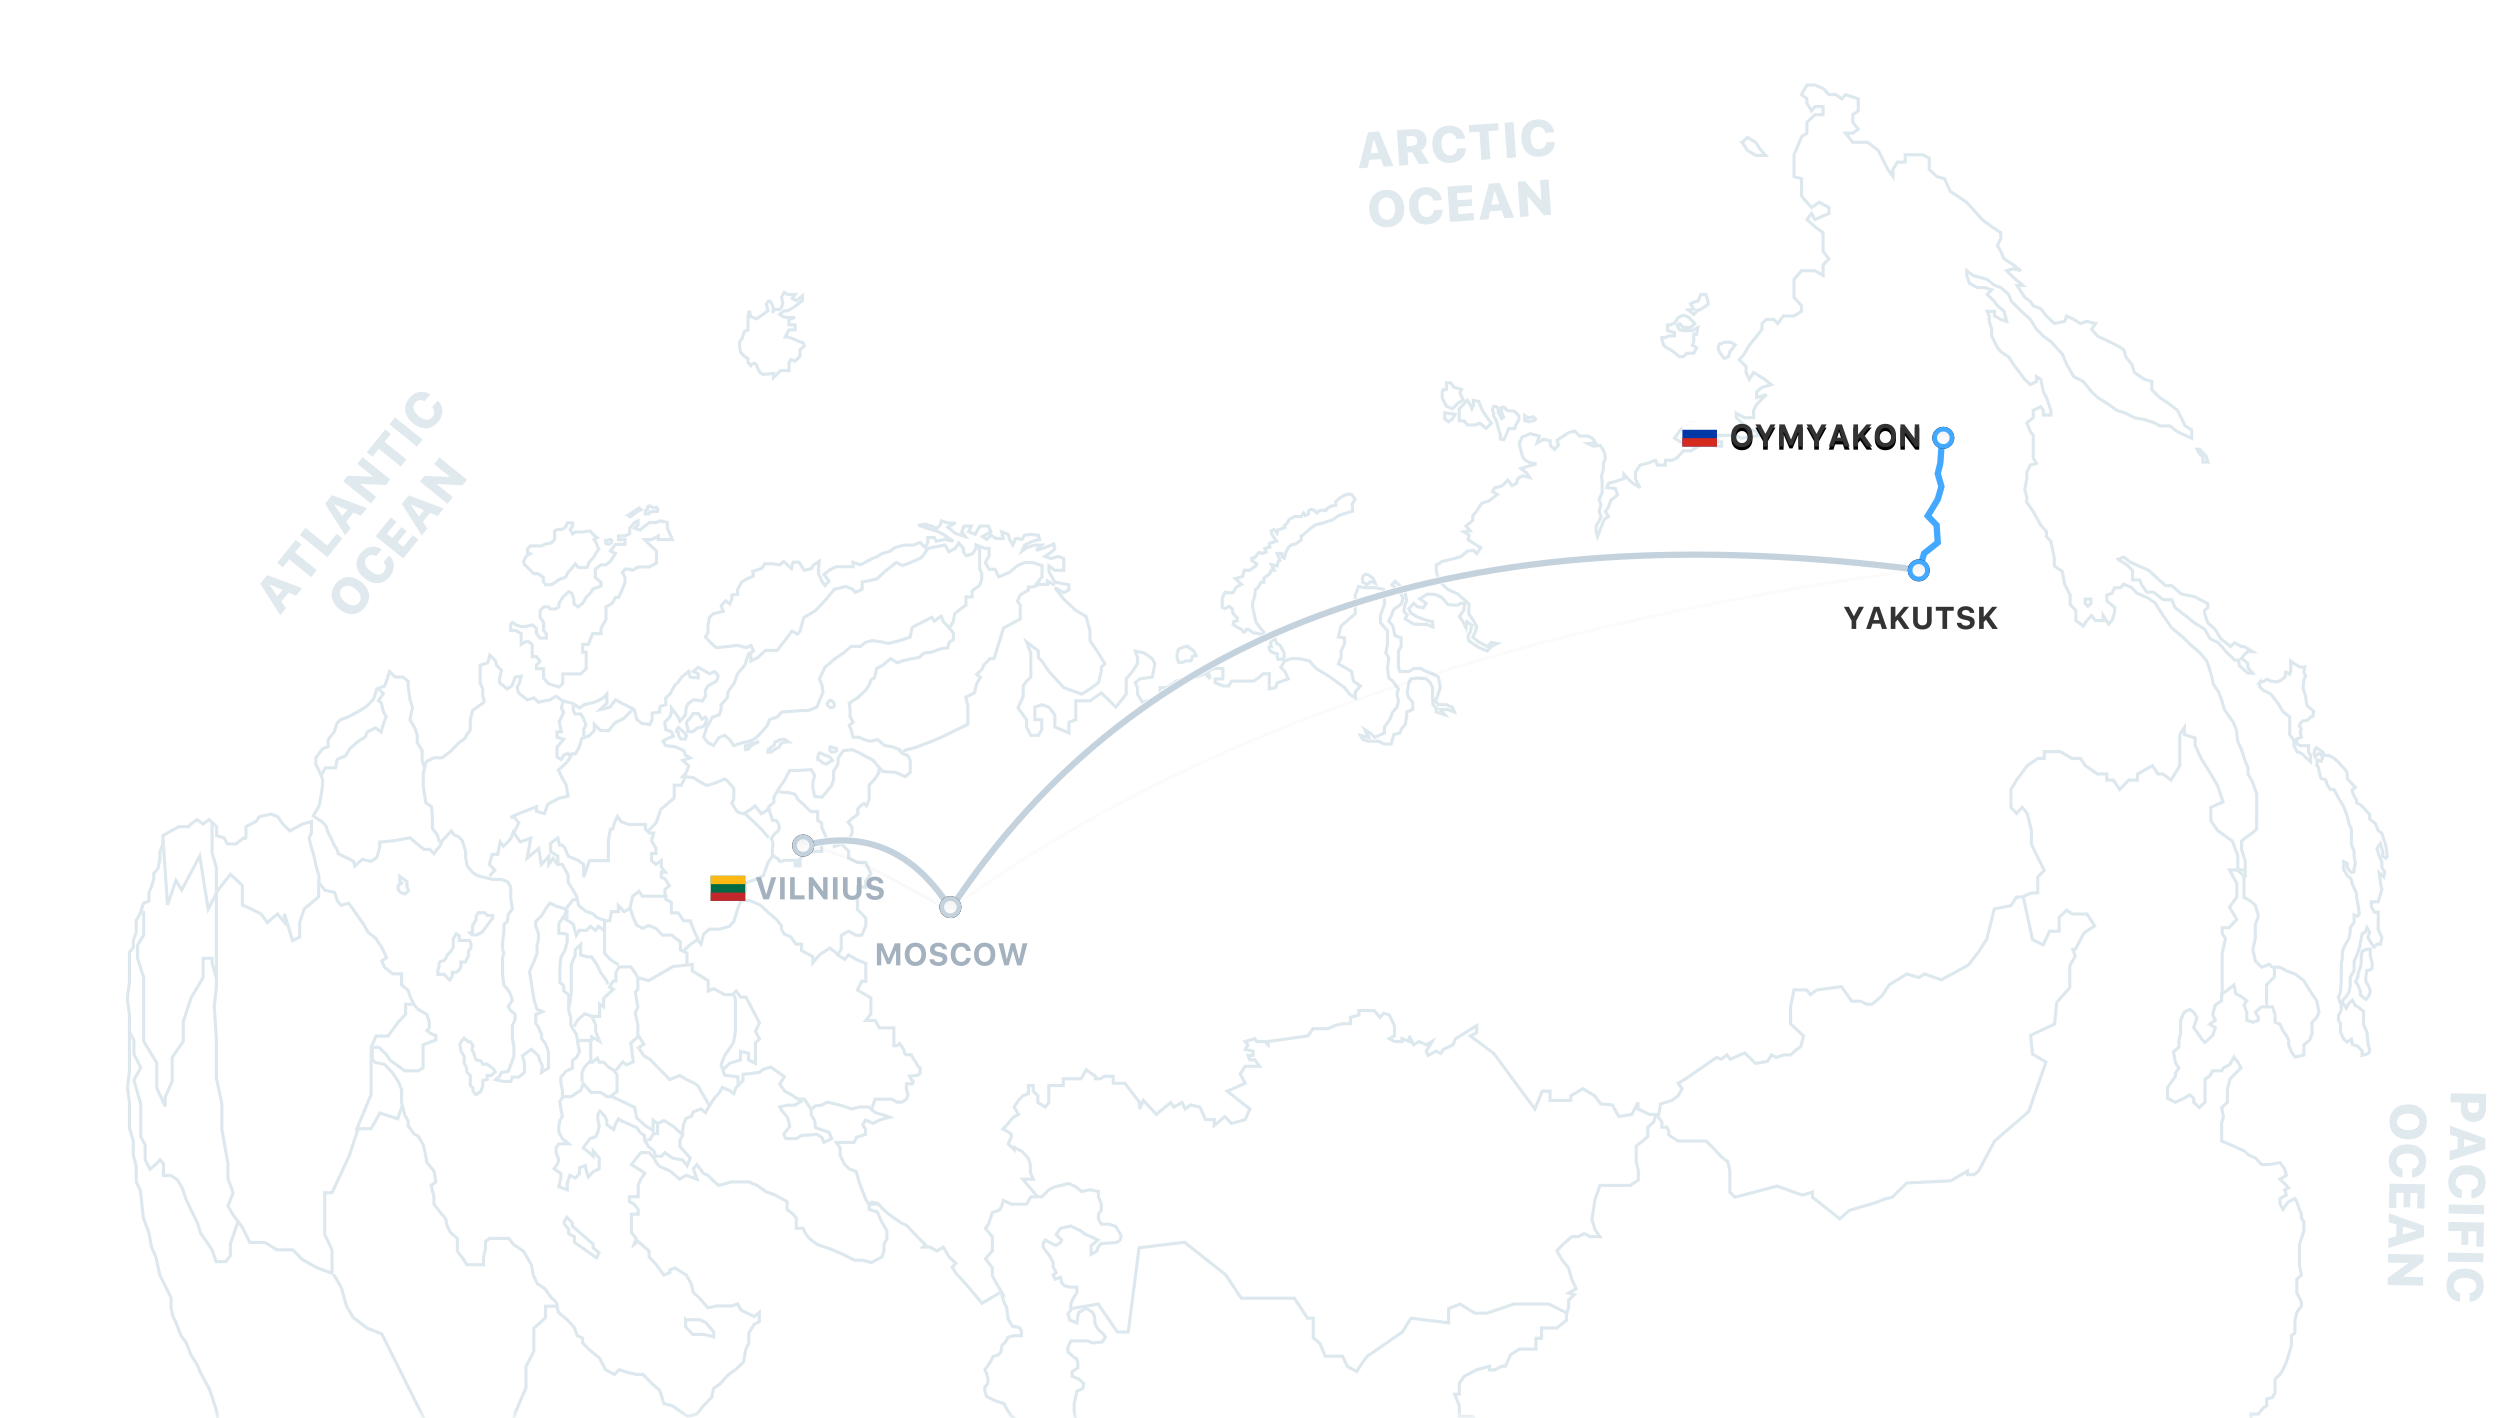 <svg class="map__image" width="795" height="451" viewBox="0 0 795 451" xmlns="http://www.w3.org/2000/svg" xmlns:xlink="http://www.w3.org/1999/xlink">
  <defs>
    <path id="a" d="M0 0h795v450H0z"/>
    <path d="M673.598 251.733v7.106l2.18 1.22 1.414 1.324.998 3.306-.998 2.862v4.245l-.796 3.625.796 3.644 1.996 1.978 2.433-.912 1.03.912h2.4l2.014 1.147 2.727.962 2.846 2.17 1.85 3.055.734 1.12 1.492 2.22.724 3.644-.724 1.66-1.492 1.517v3.634l-.734 2.003-1.85 1.575v3.223l-2.846.652-1.13-1.694-.874-2.18v-1.576l-.723-1.413-1.095-1.553-.92-2.029-1.583-.642v-2.465l-.817-2.435h-3.462l-1.996 1.723.998 1.66v.883l-1.794.634-1.924-.634v-2.543l-.874-2.306.874-1.337-1.83-1.41-1.682-.812-.539-2.823-2.105 1.704-1.836 1.12v2.22l-2.022 1.338-.83 3.018.83 1.83-1.79 1.277 1.79 1.072-.83 2.51-2.427 2.21-.835-.797-2.763-3.923 1.056-3.232-1.056-1.659-1.29-.93-1.759.93-1.113 2.543v4.267l-.55 2.004v2.334l-1.736 1.422.639 3.417 1.097 1.728-1.097 1.63v.978l-.64.957-1.884 2.71v3.365l2.524 1.28 2.76-1.28 1.76-1.057 1.29 1.057v1.28l1.769 1.676 1.828-1.677V316.641l1.466-.957.96-1.698h2.853l.56-.91 2.092-1.132 1.29-2.32 1.298 1.724.922 1.728-1.682 1.63-1.828 1.935-.816 3.298v4.056l-1.836 1.677.56 3.048-.56 1.84v5.772l2.652 1.08 4.466 2.017 1.545 1.353 2.05.878 1.995 2.136h2.433l3.43-.6 1.455 1.955.56 2.04-2.016 1.267.92.861 1.818 1.887-1.282.677.56 1.57-2.016 1.185v1.768l.92 1.67 1.095-1.67.723-.798 2.004-.97.596.97.816 2.468.649 1.518v1.236l.785 1.167v2.882l-.785 2.42-.649 1.928v6.421l.649 3.286-1.465 1.32v4.274l1.465 2.95v1.27l-1.465 2.074-.596 2.391v4.1l-1.13.903v3.058l-.874 3.028-.723 2.28-1.095 2.447-.92 1.497-1.583 1.506v4.42l-.817 1.376-1.877.575v2.102l-1.042.674-1.54 1.93h-2.414v2.646l-1.305 2.21v2.503l-.874-1.366-1.878 1.366.922 1.743-.922 2.25v1.197l-1.9.87-.688 2.239-.816 1.821-3.858 2.063v1.17l-1.79 2.47-1.467 1.228-.835 1.372v1.448h-479.87v-1.997l-.69-2.05-1.615-1.282-1.132-1.768 1.723-1.523v-1.131l1.025-1.12.69-1.84 1.132-1.1-1.133-.87-.69 1.97-1.615 1.84-2.02 1.12-.601 1.131-.95 2.644-1.606-1.121-.748-2.654-1.148-1.821-1.347-2.239v-2.067l.737-1.698-.737-1.72v-1.94l-1.048-1.138-.807-1.203-1.493 1.203.912 1.137.58 1.366-.58 1.743.58 1.085.808 1.165v3.167l1.048 1.139v1.821l.737 1.131-.737 1.523v1.12H38.212l-.774-2.643-2.465-2.952-2.08-4.306-1.569-3.993-1.66-3.706-.789-4.556-1.195-3.803-1.189-3.415-2.775-5.085-1.042-2.501-1.972-3.1-1.435-3.769-1.69-2.317-1.729-4.435-.858-1.655-.585-2.772v-3.22l-3.585-7.2-1.238-5.712-1.415-3.202-.814-4.58-1.755-4.61-.986-8.947-1.285-2.564v-4.928l-.923-3.609v-4.45l-1.243-4.191v-8.146L.55 319.35l.612-5.364v-17.913l-.612-4.355v-1.41l.612-4.295v-9.741l1.243-1.503v-2.312l.923-2.485v-3.882l1.285-2.128.986-3.289 1.755-.614v-2.78l.814-1.802.736-2.528v-1.733l1.332-1.565.585-2.837v-2.232l.996-2.728v-2.688l2.589-1.48 2.522-1.352h3.035l.74-.84 1.972-1.377 1.936 1.378 1.881-1.378 2.384 2.217v2.832l2.45.802.992 1.886h2.656l2.465-1.886c.516.452.774.185.774-.802v-2.832l3.208-1.628 1.072-1.537 3.714-.83 2.101.83 1.613 2.326 2.252 2.19 4.04-2.19 2.816-.79v3.625l-.735 1.638.735 3.064.804 2.55.63 3.109.978 3.392v2.13l1.913 2.354 3.057.712.924 2.78 1.153 1.324 2.36-.71 1.571 2.117 3.301 4.761 1.345 2.421 2.371 1.824 1.961 2.973 1.567 3.249-1.567 1.047.851 1.978 2.653 2.11h2.78v3.52l2.111 1.704.614 1.93 1.32 2.748 1.24 1.377 2.804 1.641.763 2.465v1.714l-.763.957 1.304.962 1.53.591v1.413l-4.068 1.575v7.326l-1.57.91H88.72l-4.677-3.39-1.08-1.623-2.44-2.464h-2.126v4.087l1.038.752 2.812.596 2.653 2.762 1.861 2.908.92 2.325v4.057l1.04 4.061 1.07 1.874v1.548l1.934 2.638 1.24.64 1.57 2.654.652 2.59.582 3.196 2.238 2.63.595 3.492-1.529 1.13.934 3.571v2.386l2.455 3.188c.973.823 1.46 1.624 1.46 2.403 0 .78.459 1.927 1.378 3.443l2.145 1.86v4.031l2.123 2.867.867 1.45h5.327v-2.426l.62-2.647v-2.348l1.329-.928H121.82l1.47 1.928 3.157 2.104 2.53 4.317.595 3.286 1.288 2.71 2.449 1.648 1.959 2.842c1.168.877 1.753 1.54 1.753 1.988 0 .448.186 1.348.558 2.7l2.869 2.391 2.14 2.378 1.015 2.625 1.66.8v1.517l2.22 2.217 3.165 2.595 1.896 3.684 2.806 1.497 1.565-1.497 2.725.874 2.677.623h2.13l2.887 2.942 2.436 2.116.737 2.244.61 2 2.738.677 2.315 1.7 2.611 1.747 2.847-.842 2.077-2.605 2.605-2.677.577-2.84 2.197-1.52 1.203-1.436 1.459-1.506 2.137-1.497 2.568-2.447.66-3.832 1.023-2.217V397.313l1.715-2.703 1.621-.83v-2.958l-1.62 1.304-4.167-2.027-1.11-1.977-1.871.626H187.954l-2.873.606-2.761-3.22-1.824-1.606-.69-2.884-1.615-2.71-1.132-.744-2.439-1.491-1.606.604v.887l-1.896.744-2.395-3.286-2.3-2.426v-1.89l-3.48-3.105-1.297 1 .672-1.928-1.522-1.859v-5.846h2.147v-1.518l-1.297-1.67-1.467-.798v-1.588h2.764v-3.572l.799-1.99 1.344-1.856-2.143-1.451-2.147-1.355 2.946-3.796h2.68l1.494 1.66.807 1.537 1.048 1.194 3.243 1.436 3.157 2.631 2.02-1.267 3.438 1.267-1.133-3.307 1.133-1.355 2.077 2.806 1.375.589 1.23 1.267 2.203 1.99 4.189-1.129h5.432l2.693 1.13 2.798 2 2.828 1.005 3.837 2.154v2.468l1.938 1.518.98 1.236v3.242h2.195l.587 1.368 1.349 1.86 2.588 1.927 3.94 1.348 4.22 1.772 3.608 1.851h2.447l2.948.768 3.291-1.744.723-1.89v-2.105l.935-1.928v-2.42l-1.658-2.882-1.398-3.103-2.574-.818v-1.67h1.977l-.028-.016h-2.133l-1.002-1.749-.863-2.267-1.129-2.896-.923-3.417-2.294-.928-1.507-1.506-1.368-2.832v-2.322l-1.225-1.707h5.682l.712-1.588 2.915-.974v-1.555l-.863-1.514.863-1.475 2.464 1.056 1.952-1.056 3.235-.934-2.174-.777-2.342-.636-2.133-1.82h-2.994l-2.315.642-3.036-1.02-1.966-.534-2.894-.61-1.671.934-2.014.21-1.377 1.02v1.814l1.1 1.908.277 2.224 4.303 1.45.837 2.029-2.461 1.206-.665-1.588-1.598-.974-4.997.384-1.437.972h-3.405l-.702-1.356 1.919-2.493-.29-1.434-.433-1.551-1.794-2.072-.668-1.16 2.462-.59h2.41l1.938-1.206-3.067-2.114-2.09-1.079-1.653-2.26 1.445-2.386-4.223-3.054-2.428.682-1.22 1.004-2.172.278-3.082.354v1.914l-2.291 2.457-.637 1.815-1.29-1.03-2.36-1.027-.983 1.794-1.437 1.501-1.677 2.567-1.285 2.199-1.426-1.178-2.438.918-.5 1.361-1.71.648-.757 1.654-.398 1.933v1.94L176.23 336v2.06l1.725 1.924 1.53 1.754-.991 2.419-1.418-1.811-3.221-.608-2.481-1.754-.928 1.16h-1.916l-.581-1.65-1.759-1.434-1.243-2.06v-1.413l-1.46-1.058-.939-1.45-2.722-1.22-1.699-.731-1.455-.834-.95 1.565-.575 1.789-2.195-1.514v-1.278l-.63-1.443-1.496-1.603-.745 1.138v1.346l.473 2.416-.473 1.82-.644 1.37-1.862.659-2.117 2.913 1.27 1.021 1.923 1.652v-1.652l1.903 2.245v3.394l-1.903.928-1.573 1.686-.66-2.059-.323-1.53-1.836.666v1.828l-1.29 1.456-1.755-.91-.827 2.621v1.979l-2.678-.923.32-1.397.318-1.37v-1.456l-2.156-1.519 1.069-1.506.45-1.28-.897-2.362v-1.512l.896-1.26h3.143l-1.988-1.653-1.155-2.03v-1.819l.32-1.854.835-1.443-.517-2.28-.317-2.436.834-1.15v-2.27l-.517-2.4v-1.88c.836-.816 1.254-1.319 1.254-1.507 0-.189.82-.648 2.462-1.376v-2.341c0-.296 1.24-.96 1.24-.96l.956-1.93-.588-3.218-.369-2.263-1.24-1.932-.55-1.297v-2.047l-.66-2.251v-5.078l-1.588-1.198v-1.573c0-.215-.411-.577-1.234-1.085v-4.397l.317-3.598 1.254-2.204.786-2.836v-2.18c0-.23-.893-.386-2.678-.466v-1.752-1.314c0-.27 1.155-1.468 1.155-1.793 0-.216.34-.61 1.022-1.18v-1.7l-3.073-.906-1.925-.993-1.401 1.898-1.285 2.154-1.847 1.78v1.386l.847 2.42v1.993l-.442 2.149v2.26l-.929 2.427-1.443 3.3 1.443 9.107.93 2.905 1.73.744-2.136.934v2.766l.847 1.247 1 2.31v1.265l1.285 1.711.91 2.504v5.232l-2.195 1.376.288-2.005-.82-1.712-.468-1.579-2.206-2.064-2.834 2.064.592 2.327v2.969l-1.828 1.507h-1.993l-.541 1.386h-2.15l-2.674-.612 1.311-1.051.59-1.23 2.163-.338.76-1.986.54-1.393.494-1.579v-2.628l-.493-3.223v-3.749l.858-1.89v-1.625c0-.228-.467-.63-1.4-1.204l-.76-1.303 1.302-2.076-.541-1.7-1.076-1.849-1.074-1.21-.438-3.365v-5.426l.438-1.284-.438-1.38v-1.972c.292-2.274.438-3.54.438-3.8v-2.046l1.074-1.01.316-2.233 1.3-1.7-.54-3.533v-3.557l-1.076-1.613-1.847-.693h-2.826l-4.855-1.227-1.517-1.003-1.66-1.975-.563-2.785v-2l-1.024-3.277-1.093-1.238-1.568-.662-.84-1.26-2.947 3.16-.531 1.436-1.077 1.267-1.003 1.389-1.261-1.389h-1.926l-2.808-2.293-1.593-1.381-2.3.43-3.24.541-4.11.41v1.66l-.896 3.207-1.876 1.248-2.757-.635-2.414 2.172-.319-1.537-2.444-1.248-2.487-1.185-.356-1.389-.896-1.267-1.166-2.674-.77-1.299-.724-2.238-1.052-1.15-2.965-2.009 1.853-3.168.544-2.77.568-3.73v-1.9l-1.112-2.876-1.037-1.902v-2.122l2.149-2.904 1.775-.626v-2.26l1.937-2.517.896-2.663 1.087-1.15 2.575-.922 3.65-2.007 2.275-1.483 2.044-2.205 1.022-3.165 2.482-.977.824-2.221.745-2.347 1.78 1.773h2.416l1.691 1.278v1.517l.608 4.42.776 2.34-.776 4 1.593 2.767.712 2.213v2.299l1.552 2.567v3.07l.544 1.714.927-1.369 2.26-1.142h2.611l2.946-2.273 2.41-2.567c1.41-.87 2.116-1.433 2.116-1.693 0-.259.502-1.067 1.504-2.426v-3.16l.719-2.93c1.6-1.236 2.68-2.004 3.24-2.303.559-.3.559-1.056 0-2.27v-2.28l-.84-1.966v-5.59l2.423-.753.658-2.41 1.816 1.78.336 1.383 1.565 1.642-.59 2.412v1.536l2.437 1.966c1.078-.651 1.617-1.081 1.617-1.289 0-.312.493-1.205.858-2.483l1.913-.312-.507 2.118-.784 1.555.513 1.694 2.728 2.16 2.177-.609 1.371 1.367 3.686-.757 1.925-1.164 2.05 1.506 3.2.764 2.196 1.518 1.507-1.07c1.206-.299 2.31-.565 3.31-.797 0 0 1.75-.757 2.767-1.367l1.109-1.198v2.914l-2.126 1.982 3.132-.748 1.765-2.34 2.93 1.554 3.027 1.534.868 3.25 1.551 1.15 2.51.397.745-1.547v-2.1l2.435-.347v-1.551c0-.19.639-.452 1.916-.786v-2.164l1.333-1.198 1.102-2.047c.374-.77.66-1.154.86-1.154.198 0 .786-.735 1.76-2.207l2.207-1.773.517 1.773 2.504.27v-1.343l-1.547-.7 1.547-1.364 1.759.995 1.843 1.069 1.677-.7c.743.735 1.115 1.222 1.115 1.46 0 .24-.196.77-.587 1.59l-2.667 1.518-.823 1.424v1.833l-.917 1.506-2.947-.342-1.474 1.106-.736 1.234-.276 2.455-1.725 2.035-.616-1.414-.914-1.178-1.194-1.614v1.267l-.468 1.525-1.664 1.725.331 2.358 1.801.652.634 1.442-1.901.721-1.432.872.898 1.384 2.995.358 2.774 1.257.48 1.443 1.53.83-2.408.796 1.891 1.715-.736 2.13-1.155 1.326 3.365.29 2.13 1.38 2.195 1.163 2.501-.756c1.37-.495 2.277-.877 2.72-1.145.444-.267.964-.022 1.562.738l1.788 2.062v3.343l-.627 1.498 1.837 2.701 1.718.532 2.127-1.113 1.718-1.36 1.948 2.473 1.969-1.113.648-1.36 1.409-1.093v-1.676l1.861-3.237 1.445-1.993 1.74-3.277h2.556l4.273-.283 1.1 1.856-.572 2.04v2.062l.573 2.533 2.29.299.97-1.116 2.156-2.615.6-1.9v-2.567c0-.307.84-1.193 1.144-1.822.203-.42.318-1.257.347-2.51l1.643-2.274c1.616-.198 2.518-.297 2.707-.297.189 0 .96.322 2.315.966l1.992 1.126 2.464 1.274 1.067 1.326 1.946 2.211 4.109.307 3.04 1.327 1.584-1.327v-3.844l-.887-1.626s-2.413-.446-2.413-1.74l-2.434-.96-2.36-.358-2.29-1.901-2.25.517-2.03-.517-1.538-.744h-1.954l-.644-2.426-.619-1.347 1.263-1.01-.95-1.726v-2.328l-.313-1.982 2.678-1.716 2.531-2.387 1.002-1.424c.383-.66.574-1.165.574-1.517 0-.352.42-.688 1.257-1.008l.698-3.02L240.7 185l2.5-2.079 2.168 1.326 1.613-.63 3.038-.696c1.752-.21 2.628-.42 2.628-.63 0-.21.411-.599 1.233-1.168l2.399-.268 2.685-1.034 2.439-.381.415-1.704 1.362-.89v-2.093l-1.362-1.656-1.831-1.934-.65-1.753-2.245 1.56-.813-1.193-4.27 2.168-1.99 1.152-.586 2.955-3.3 1.122-3.56.912-2.151-.477-3.028-.435-2.17.562-1.608 1.317h-2.983l-2.424 2.07-2.667 1.798-3.223 2.726-.592 1.364-1.19 2.347.812 1.909.378 2.261-1.976 4.812-2.687 1.07h-1.87l-6.582.48-1.373 1.526-2.565.922-.648 1.814-2.507 2.89-1.41 1.272-1.718.872-2.127.432-2.928.952-1.29-1.901-1.626-1.35-1.717.606-1.846 2.645-1.73-.952-1.381-1.693.558-1.774.461-1.501c.997-1.541 1.495-2.451 1.495-2.73 0-.279.814-.654 2.443-1.125l.619-1.707v-1.534l1.933-2.164.293-1.862.861-1.383.927-1.154 1.21-3.28 2.316-2.71.44-1.384.752-2.197 1.56-.922-.792-1.809-1.52.75-2.756-.75-2.998.364-3.754.387-1.534-1.354-1.956-2.034.823-1.3v-2.219l.462-2.756 1.268-1.162 3.13-.728-.665-1.841 1.447-1.51 1.278 1.04.662-1.58v-1.279l1.837-.223v-1.47l1.244-2.432 1.513-.932 2.312-1.028-.27-1.405c1.628-.623 2.531-.934 2.712-.934.18 0 .539-.511 1.074-1.535h2.549l2.264.339 1.266-1.108 1.196 1.108 1.281 1.196.493-2.02h1.906l1.641 2.554 2.231-.534.82-1.196 1.76-1.108-.272 2.304v1.538l1.083 2.487.97 1.359 1.319-1.359-1.624-2.158 1.624-1.333 2.276-1.146H231.278v-1.408l2.339.824 3.778-2.014 1.655-.653 1.373-.912 2.778-.815 1.329-1.08 2.89-.812h3.03l2.198-.848 1.567 1.66.829-1.66v-1.578h2.049l.706 1.209 2.622-.588 2.76.588-1.362-.878-1.831-1.327-1.572-.792-2.136-.724-2.399-.76-1.87-.63 2.204-.301 2.065.57 1.52.743 1.165-1.012.374-1.356 2.065.655h2.425l-2.425 1.332 2.425 1.983 3.135 1.002-1.11-1.502.704-1.846h2.275l-.786 1.846 2.092.792.764-1.516.842-1.122h2.603l.767 1.846-2.706 1.502 1.323.907 1.383-1.322 1.667 1.032h2.278l-.542-2.12 2.106.793.324 1.327 1.151 2.095c.42-.811.63-1.413.63-1.805 0-.392.76-.392 2.28 0l.815-1.322 1.988-.295 2.395.295.358 1.322-2.238.588-2.503 1.217-.814 1.892 1.445-1.08 2.627-.812h2.2l-1.773 1.651 1.773-.478 1.703-.627 2.102-.906.364 1.533-1.24 1.178-1.946 1.268 1.946.653 2.34-.653 1.732.653v3.744h-2.832l-1.878-1.418v1.818l1.878 3.365 4.47.843v1.59l-1.638.909-2.832-1.582 2.832 3.645 3.827 3.582 3.28 1.9 1.239 4.587v3.108l2.676 3.95 2.035 3.433-1.132 1.09v1.364l-.903 3.579-2.676 1.966-2.66 1.636-5.686-2.047-4.71-5.134-2.29-3.394-1.076-1.012v-2.107l-3.752-2.889 1.357 3.514v7.661l-1.357 1.278-1.064 1.517v3.257l-1.632 3.788 2.696 3.714v2.312l1.357 2.669h2.395l1.075-1.82v-3.16h-2.2V198.338l2.2-.786 2.291.786 1.878 2.455v3.855l4.47 1.931v-3.44l2.19-.803v-5.996h4.518l3.58-2.503 2.644 2.503 1.972 1.998 1.615-1.998 1.697-2.15v-4.834l1.964-2.347 1.619-2.454v-1.952l-.713-2.107 2.928.625 2.49 1.798.838 1.636-.837 4.227-3.992.574-1.427 1.232.713 1.555v2.047l1.539 2.565 5.66-1.367v-3.245h2.093l3.014-2.083 3.613-1.008 2.773-.27 2.872-1.073 1.511 1.647-.57-2.347c.906-.65 1.635-.976 2.188-.976h2.462v3.323h-2.462v1.232l2.462.989h1.862l.928-1.517h7.009l1.818-1.278 1.235-1.073h1.922v4.845l1.997-.411.554-1.555 3.49-1.232-1.082-2.347-1.319-1.364 1.32-2.03 1.931-.696h2.488l3.313.696 2.168 2.418 2.803 1.676 2.088 1.343 4.179 3.09 1.545 2.048 1.863 1.198v-1.862l1.621-1.95-2.206-1.516-.582-3.05-2.241-1.365-2.001-1.09.881-1.952v-2.107l1.12-2.412v-1.772l-2.001-.262.881-3.519 4.528-3.918v-5.898l1-2.716c1.347.234 2.131.351 2.354.351h2.806l2.786.494.317 2.537v2.324l-1.282 3.506v2.223l2.258 2.63v4.252l-.542 2.805.936 1.482-.394 3.43.394 3.019 1.284 1.008 1.803 2.494-.485 1.636.485 2.15-.485 1.998-1.318 1.55-.977 2.448-1.677 2.312v1.931l-3.103 1.344-1.409-1.344-1.731-1.082 1.223 2.426-2.622-.606.823 1.35 1.8.517h3.204l1.815.913h2.12l.865-3.057 1.913-.46.624-1.476 1.066-1.221.482-2.469v-1.525l1.941-.803v-2.331l-1.26-1.367-.507-1.55.507-3.25.6-1.232 2.056-.304 2.882.304 1.323 1.232.694 1.555v2.691l.13 2.718 1.041 1.07v1.267l2.765.904-1.494-1.707h2.305l2.197.803-.705-1.551-1.926-.786h-2.457l-.988-1.212.672-1.506.902-2.691-.586-3.36-1.856-1.074-2.017-.7-1.79-.976h-2.136l-1.612.976h-2.853l-.44-1.364v-5.149l.86-1.445v-2.74l-1.959-.703-.705-3.208-1.284-1.432.75-1.56c.52-1.383.808-2.1.865-2.148.057-.048.834-.61 2.333-1.687l.561-1.578-.357-1.28-1.065-1.692-2.107-1.59 1.01-1.117c.963.906 1.476 1.359 1.538 1.359.063 0 .626.752 1.69 2.257l.482 2.493-.623 1.619-.265 1.841 1.062 1.141-.656 1.242 2.775 1.675c1.295.056 2.007.084 2.136.084h1.996l1.94.811-.13-1.677-1.88-.417c-1.593-.576-2.488-.9-2.684-.969-.197-.069-.993-.534-2.39-1.396l-.6-1.321 1.612-1.738 1.044 1.058 1.976.36.906-1.418-2.069-1.422 2.38-1.496 2.574.09 1.966.889 2.11 2.324c.738.146 1.736.218 2.993.218.144 0 .6-.803 2.322-.603l-.362 2.257-1.36 1.9 1.11 1.684.985 1.934.298-1.934 1.585 1.1-.537 2.193-.693 1.154.172 1.564 1.682 1.144 1.629 1.122 2.635 1.058 1.303-1.445 1.917-.967-1.917-.35-1.303 1.317-2.735-1.444-1.877-1.557.757-1.596.502-1.534c-.448-.895-.672-1.39-.672-1.486 0-.095-.64-1.035-1.921-2.82.115-1.815.172-2.784.172-2.91 0-.125-.381-.515-1.144-1.17l-2.467-2.214-3.271-1.476-2.305-2.254-.902-1.96-.369-1.805v-1.73s.892-.302 1.87-1.108l3.903-.906 2.146-.653 2.034-1.727 1.869-.24 1.057 1.055 1.307-1.895-1.979-1.172-2.093-1.445.344-1.322-1.732-1.087 2.081-.32-1.346-1.526 2.159-1.839v-1.436l.929-1.074.812-1.213c.592-1.025 1.014-1.606 1.265-1.74.252-.134.94-.338 2.064-.612l1.198-.959 1.564-1.2-1.564-.9.718-1.252s1.418 0 2.577-.776l1.53-1.598 1.394 1.75 1.454-.8c.208-.768.312-1.198.312-1.29 0-.092.526-.44 1.579-1.045l2.24.57-.863-1.415-1.922-1.454 2.785-.881 2.17-.61-2.17-.376-1.712-1.05c-.445-.73-.668-1.164-.668-1.301 0-.206-.559-2.2-.559-2.2l-.364-1.532c.516-1.122.774-1.752.774-1.89 0-.138.92-.552 2.762-1.243l2.825.731-.7 2.234 2.06-1.193 2.152.478v1.477l1.408 1.294 1.19-1.5-.45-1.431 3.556-2.364 2.038-.57 1.612 1.575h2.608l1.527.719.893 1.515-2.42.168 1.673.81 2.221-.216.88 1.294.615 1.44.174 1.402-.636 1.58v1.966l-.614 2.132.22 1.226v3.906l-.954 2.18.587 1.773-.587 2.126.587 1.58-.587 1.41-.967 1.624v1.702l.442 1.646 2.1-5.413 1.422-.968-1.013-1.581 1.013-1.49.696-2.076 2.176-1.753-.701-1.984-2.69-.308.519-1.425 2.17-.534 2.7-.905v-1.406l1.284 1.406 1.463 1.44 2.404 1.424-.849-1.425-.598-1.44v-2.102l1.447-2.19 2.241-.541 2.65-.992.626 1.533h2.53v-1.533h2.163l1.534-.76 2.049-2.25h2.388l3.385-2.061-2.242.563-2.663-.563-1.83-.795-1.857-1.135 1.856-2.662 2.63-2.207h1.864l2.242 2.207v2.662l1.895 1.135 2.345 1.358h2.136v-1.358h-2.136l-1.414-2.055h7.534l2.45.92 5.373-.92-.679-1.172-1.77-.57-1.596-1.27-1.329-.937-1.772-1.674v-1.389l2.523 1.389h2.97v-2.348l.974-1.878 3.134-3.123-3.134.942v-1.857l1.695-1.386 3.015-.843-2.123-1.676-3.56-2.23-1.378 2.23-1.015-2.23v-1.866l-2.136-2.133 1.558-1.847 1.593-2.763 2.351-2.91 1.695-2.202v-1.83l1.439-1.299h2.264l1.296 1.299 1.75-2.392h3.44l2.379-1.46v-1.778l-2.38-2.684v-5.708l2.38-2.769h4.276l2.58 1.505v-3.333l1.887-1.957-1.887-2.33V47.46l-2.58-1.897-2.558-2.276 1.486-1.962 1.072 1.962 4.467-1.962V39.47l-3.11-1.671-2.429 1.671L534.6 37.8l-1.718-2.015v-5.49l-2.38-.655V22.687l2.38-5.729 1.718-1.14V12.37l2.558-2.429h2.58V7.365h-2.58l-1.072 1.373-1.486-2.453v-1.4l-1.718-1.327 1.718-3.05h2.558l2.58 1.084 1.887 1.966h2.138l1.944 1.326 1.184-1.326 4.04 1.326v3.854l-1.752 1.203v2.429l1.751 2.182-1.751 1.267h-2.288l2.288 2.908h4.727l3.401 2.574 3.022 6.024 1.65 2.315v-2.315l1.376-2.31h2.505v-2.328h5.434l2.205 1.027v3.611l2.42 2.315 2.457.655 1.765 3.978 5.296 3.527 4.902 5.487 3.028 2.276 2.88 1.896v1.82l-1.083 2.273 1.083 1.883 1.061 2.33 2.973 1.957 2.429 1.828-2.429-.599-2.16.6 2.16 2.159 3.002 2.498h-1.886l2.485 3.819 1.762 1.284.93 1.4 2.382.916 1.808 2.322 2.517 2.392 3.268-.66.663-1.732 2.252 1.093 2.05 1.299 2.116-.66 2.756.66-1.277 1.83 1.971 2.202 6.065 2.91 2.229 1.426.646 2.255 1.921 2.383.79 2.545 3.245 2.23 2.305.638v2.665l2.515 2.459 3.187 2.181 2.443 1.878 2.48 4.958 2.051 1.27v2.663l-2.05-.92-2.48-1.172-2.444-1.84h-3.187l-1.535-.937-3.285-1.035-3.245-.64-2.711-1.388-2.875-.96-2.605-1.877-3.46-2.181-1.971-1.857-2.647-3.267-2.998-1.5-2.252-3.913-1.395-3.3-3.64-3.928-2.394-1.746-2.176-2.202-1.963-3.129-3.703-3.415-2.302-2.316-.889-2.22-2.503-2.174-1.997-.709-2.364-1.89-4.535-1.263-1.914-1.505v1.505l.836 2.474 2.5 1.388h2.256l2.338.707-1.481 1.466 2.364 2.22.914 1.4 2.144 1.78.813 3.192-1.874-.64-1.997-1.093v-1.46h-2.364l.706 1.46v1.733l.775 2.489v2.202l.883 1.746.914 1.837 1.083 1.36 2.503 1.648 1.531 2.383 3.601 4.775 1.762 1.676 1.963-1.038v-1.5l1.35.862.826 3.905.981 1.857 1.413 4.059v1.517h-2.394v-1.517l-.827-1.13-2.382 1.13v2.348l-2.049 1.674 1.12 2.777.929 1.172V119.076l1.033 1.751-1.963.54-1.119 2.191v2.103l-.643 3.515.643 2.454v1.564l2.049 2.942 1.033 1.93 1.35 2.416 1.807 1.97v1.646l1.413 1.495 1.104 5.489v2.326l2.536 1.818.732 3.989 1.763 3.501v2.99l1.802 1.872v3.234l2.348 1.72 1.168-1.72 1.479-1.6 1.277 1.6h2.425v-1.6l1.73 2.732 1.073-1.131.842-2.614v-1.57l-2.513-2.094v-1.819l1.67-.633.843-1.732h1.865l1.053-1.136 2.567 1.136 1.56 1.732 3.372 1.465 2.388 1.573 1.535 2.457 1.807 2.691 1.97 2.827 3.827 3.217 2.014 2.004 3.202 2.805 2.084 2.494.733 2.03 1.025 3.407.348 1.937 1.707 2.537 1.294 3.578.519 1.982 1.641 2.328 1.192 1.725 1.01 2.358.404 3.687 1.243 2.702 1.186 3.712.865 1.998v2.046l1.4 2.45 1.345 3.779V237.144l-1.345 1.178-3.451 2.537v2.703l1.186 3.822v4.515l-.403-.166zM316.44 367.553v-1.32l-1.615-2.745-1.972-.723h-2.645l-.903-1.62v-1.524l.903-1.336v-1.895l-.903-2.323v-1.693l-2.676-.576-2.66.576-1.859-1.5-2.189-1.055-4.47 1.056-1.878.923-2.29 2.269h-3.471l-1.357 2.323H281.652l-2.592-1.174-.542 1.845-.699 1.224-2.248.768-1.223 3.712-.984 1.295 2.207 2.743v4.445l-2.207 2.528 2.207 2.87v2.481l.823 1.604.84 1.444 1.826 3.15h-.435l.622 2.152.894 1.877.41 3.471 1.333 2.36 2.209.406.736 1.152v1.473h-2.325l-1.954.497-.794 1.515-1.14 1.046-.304 2.065-.808.963-1.737.565-.846 1.715-1.734 2.447.52 1.169.417 1.527v1.743l-.937 1.042v1.423l.52 1.616 2.858 1.375 2.682.905.894 1.671 1.325 2.118 2.045 1.687 3.77 2.285 3.522 1.165 3.034-.79 2.618-.375 3.127.655 2.001.857 1.483-.857v-.965l-.626-.853-.402-1.822-.455-2.4v-2.376l.455-2 .402-1.896 1.912-.945.275-1.52-1.561-1.436-2.144-.93v-1.494l1.813-1.14v-1.448l-.295-1.327-1.203-.826-1.655-1.528v-1.442l.937-2.013h5.36l1.621.65 2.99-.306 1.044-1.515-.718-1.04-1.616-1.53-.934-1.533-.27-2.484-.496-1.304-2.218-1.468-.93.745-1.286.723-.33 1.304-.296 2.04-2.273-.953-.585-1.95.937-1.164v-1.977l.718-1.697 1.203-1.897v-1.747h-2.273l-1.69-.46-.895-.985-.33-1.712-1.725.63-.643-1.32.98-.744-.98-1.895v-1.33l-1.047-2.059-.917-1.15-1.213-1.736v-1.081l.702-1.132 1.428.781 2.026.953 1.389-.953.33-.78-1.719-1.716 1.389-2.02 3.267-.702 3.176 1.51 1.587 1.212 1.682.661 2.236 1.054-.934.781-1.302.953v2.806l1.832-1.016.404-1.311.932-1.081 5.018-.35 1.29-1.036zM122.38 172.163l.566-.802 1.1.802 1.693.56h1.408l2.096-.56 1.342 1.13v1.675l1.146 1.408h2.003v-1.408l-.875-.994v-2.613l-1.128-1.622v-2.04l1.128-1.234h1.567l.629.678h1.627l1.069-.678v-1.133l1.185-1.902 1.93-1.791 1.01.546.616 1.82v1.513l1.347.947 1.446-1.133 1.127-1.902 1.683-1.791.339-.815 2.7-.972v-1.16l-1.83-1.593v-2.648l1.83-1.383h1.567l1.436-1.12 1.594-2.47-1.594-.79.55-.771 1.044-1.345H158.76v-1.513h-2.071v-1.166H158.76l1.476-.692v-1.753l1.579-1.828 1.069-.537v1.276l-1.07 1.089 1.742.58.654-.58 2.288-1.828h2.274l1.157-.537 2.281.537v1.828l.814 1.753.785 1.858H169.356v-1.166l-2.075 1.166h-2.29l1.507 1.513 2.274 2.116v3.801l-2.274 1.276H163.556c-.632 0-1.212.229-1.741.687-.53.458-1.055.458-1.579 0h-1.476l-.822 1.08.822 1.567v1.592l-.822 2.133-1.25 2.606h-.958l-1.044 1.902-1.986 1.133v3.933l-1.568 2.894v1.676h-2.699l-1.315 3.424h-1.834v2.517h1.127V186.105l-1.721 1.669h-5.755v3.113l-1.185 1.065-3.325-1.065-1.567-1.778v-3.004h-2.274v-1.146l1.146-1.19-1.146-1.482h-1.342V178.392l-1.192-.865h-.904l-1.408.865v-3.424l-1.693-.994h-1.666v-1.811zm4.097-20.236l.945-1.683 1.225-.677-.877-.407v-1.114l.877-.971h3.644l1.2-.633 1.857-.33 1.012-1.085V142.3l.901-.485h1.545s.357-.26 1.07-.783l.618-1.309h1.589v.999l-.727 1.093.727 1.427.87-.588h2.149l2.585-.354 1.198 1.377 1.014.773-1.014.578.741 1.085.273.963.554.97-.827 1.115-.741 1.393-1.528 1.717-.616 1.64h-2.84l-.948-1.14-.87 1.14-1.59 1.76-.618 1.342-1.856.63-1.349.922-1.322.848h-1.858l-.718-1.161v-1.239l-1.754-1.14h-1.358l-1.89-1.962-.968-.861-.325-1.122zm48.658 53.58l.663-.673.71.673.873.731.912 1.167-.362 1.065h-1.423l-.71-1.065v-.72l-.328-.447-.335-.73zm3.188-2.626l.392-.33.975-1.007.698-1.15h1.692l1.15 1.748 1.041-.598.48.598-.48 1.612-.704.746-2 .572-1.18 1.047h-1.672v-1.047l-.392-1.318v-.873zm41.752 10.951l.547-.98.688.227 1.104.603.864.15 1.025.812.45.667-1.035.506s-.708.299-.708.563c0 .176-.445.088-1.335-.264l-.669-.663-.93-.455v-1.166zm3.825-2.76l.33-.084.732.24 1.062.285v.78l-.705.252-.979.14-.44-.687v-.925zm-19.562.631h.356l.498-.601 1.067-.798.147-.738c.587-.312 1.03-.56 1.327-.743.447-.275 1.464-.304 1.676-.304.141 0 .596.287 1.363.862h-1.14l-1.281.532-.618 1.189-1.327.601-1.214.96h-1.008l.154-.96zm-7.29-1.02l4.353-1.438-1.51.8-1.337.775-.533.842-.974.174v-1.153zm25.942-13.374l.85-1.152.44.077.434.246.41.382.175.447v.804l-.532.323-.667.081c-.34-.312-.53-.469-.573-.469-.041 0-.15-.078-.327-.236l-.21-.503zm-70.41-51.625l.875-.596h.866l.244.406-.169.604-.706.413-.94-.12-.17-.355v-.352zm7.494-8.584l3.164-2.087.625.488-.89.496-1.06.668-.79.718-.856.429-.193-.268v-.444zm5.16-1.526h.65v-.616l.24-.502.57-.094.524.313.746.283.93-.145.31.677-.166.606h-.88l-1.23.129-.738.687-.957-.068v-1.27zm169.072 45.83l.49-1.51 1.677-.704 1.305-.212.2.408 1.553.96.828 1.637-1.136.195-.462 1.44h-1.63l-1.03.483h-1.305l-.49-1.493v-1.205zm29.27-2.664l.67.23-.214-1.14.505-.62.94-.597.497 1.408 1.173.719 1.225 2.435v1.28l-.632.647h-1.345l-.24-.953v-.77l-.936-.204-1.187-.566-.456-.924v-.945zm29.7-21.895l.737-.678.737-.07.667.374 1.26.895.644 1.555-.952-.537-.773.24-1.006.839-.34-.366-.872-.473-.101-.725v-1.054zm-37.222 17.437l-.644.199-.57-.831-1.706-.887-1.043-.84.294-.836 1.083-.207v-.877l-1.377-1.44-.286-1.551-.926-.713-1.412.713-.816-.448v-2.468c0-.16.11-.552.329-1.174l.622-1.162.835.188h1.654l.504-.873.539-.926 1.705-.862-.821-.66-1.249-1.185 2.373-.636.268-1.195.306-.801h1.762l1.01-.858.907-.518.252-.643-1.596-1.091v-.712l.927-.176 1.32-1.632 1.182.264 1.169-.456-.428-1.121 1.576-.4-.17-1.145.644-.321h.349l1.333-.474-.764-1.033-.728-1.187-.19-1.021.918-.455.913 1.148.204-.924 2.297-.865-.197-.452 1.159-1.259c.142-.472.288-.754.438-.845.224-.137 1.667-.905 1.667-.905h2.11l.765-1.131.517.811 1.042-.546v-.847l.677-.553 1.08.22.863.915.608-.582 1.14-.334 1.16.178.294-.61 1.36-.866 1.51-.206v-1.206l1.167-1.062 1.412-.855 1.316-.476 1.18.14 1.042 1.53-.478.723-.423.84.134 2.204-1.958.582-2.511.811-1.882 1.362-3.323 1.068-2.274.563-1.852 1.429-1.981 1.743-.586.272v1.368l-1.97 1.331-1.064.147-.967.775-.89 1.713-.482 1.808-.676-.37-.143-1.174h-1.485l.39.966.522 1.29-.523.347-.389 1.387-1.83-.455.917 1.83h-.918l-.644 1.29-1.726 1.184v1.343h-.98l-.622 1.383-1.107 1.066-.214 2.108-.656 1.914v1.202l.656 3.176.417 1.814 1.526 2.102.98 1.09-.698.83-1.248-.434-1.467-.158-1.382-1.069h-.818l-.234.632zm78.894-69.566l-.372-.91.372-1.065h.865l.657.461v1.514l1.051 1.827.618-.336-.618-1.718v-1.475c0-.11.275-.11.825 0 .746.744 1.175 1.115 1.287 1.115h.636l1.408.149 1.35 1.483v1.245l-.945 1.521-.405 1.19h-1.91l-.52 1.365-.538 1.28-.57.971-1.015-.265v-1.362l-.654-1.99-.428-1.75-.526-1.423-.568-.782v-1.045zm9.893.873l1.027.797.717-.147.975-.25.769.74-.399.436-1.812.401-1.277-.401v-1.576zm-26.214-7.848l1.355-.456V95.23h1.416l.957 1.434 2.426.621-.517 1.231 1.03 2.092-1.77 1.189-1.6 1.678-1.942-.801-.616-1.161-.739-1.532v-2.24zm.808 7.007l3.258.47-.8 1.447-1.269.92-1.19-.92v-1.917zm4.616-1.313l2.583-2.68.915 1.448.522 1.232.482-.964v-1.716l1.7.375 1.084 2.75 1.267 1.981 1.64 2.2-1.64 1.628-1.967-1.629-1.69.548h-2.313l-1.116-1.33h-1.467v-3.843zm64.411-22.22v-.429h1.136l1.128-.503h1.762v-1.118l-2.172-.573V76.79h.898l1.274-.644c.572-.627.858-1.043.858-1.25 0-.309 1.584-1.161 2.001-1.161.278 0 .866.235 1.763.705l1.866 1.99-1.38 1.185h-2.249l-1.162-1.185-.84.36.667 1.482c.521.213.966.32 1.335.32h2.813l1.747-.977-.392 2.129h-.916v2.548l-.439.94 1.355.792-.916 1.781h-2.18l-1.072 1.027h-1.335c-1.932-1.612-3.027-2.418-3.286-2.418-.258 0-.839-.394-1.74-1.183l-.524-2.015zm17.985 1.926l1.895-.835h2.083l1.407.835-.469.597-1.272 1.577-.389 1.493-1.36.682-1.233-1.615-.662-1.222V83.14zm-9.64-11.107l1.824-.28-1.023-1.638 1.023-.577 1.41-.393.798-2h1.63l.502 1.532.303 1.438-1.302 1.007-1.492.911h-.512l-1.337 1.422-1.824-1.422zm136.705 79.302l1.87-.72 1.847 1.476 2.462 1.16 3.68 1.632 3.223 2.98 2.077 1.838h1.916l3.174 2.704 4.028.763 4.284 2.227v1.316l-1.028.842v1.022l1.028 2.946 2.264 1.968 1.893 3.09 1.636 1.29 1.478 1.215 1.28-1.215 2.192 1.215h.87l2.67 1.59h-1.563l-1.107.96-.87 1.189 1.977 1.55v1.424l1.563 1.725h-1.563l-2.782-2.496v-1.644h-1.387l-2.758-2.708-2.403-2.805-2.627-1.29-1.791-3.09-3.256-1.968-1.782-1.513-4.306-3.297-1.114-2.531h-2.69l-3.061-2.404h-2.145l-1.488-2.075-.817-1.837h-2.22v-2.981l-1.578-1.631-3.076-1.917zm-10.402 12.635h1.825v1.369l-1 .89-.825-.89v-1.369zm55.476 26.527l1.513-.5.888-.565.97.565 2.103.346 1.428-.604 1.188-1.055c.063-1.07.139-1.605.23-1.605.09 0 .495.267 1.216.8.21-.42.315-.687.315-.8V183.66l1.33 1.018c1.229.683 1.911 1.025 2.049 1.025.137 0 .497-.057 1.08-.172l-.28 1.72.53 1.139-.53 1.351-.234 2.73.764 2.185.199 1.534.248 1.631 2.113 1.778-.141 1.559c-.652.211-.977.394-.977.548 0 .154-.332.43-.995.828l-1.415.204-.568.623-.414 1.03.62.794-.358 1.284.358 1.442-.809.296-.747.23.246 1.652.952.484H694.099v1.989l.67 1.12v2.072c-.943-.818-1.66-1.508-2.153-2.072-.493-.563-1.196-.936-2.11-1.12l-1.044-1.99v-1.543l-1.34-1.98V203.518v-2.044l-2.138-1.706-1.494-2.489-2.374-3.156-2.401-1.125-1.13-1.124v-1.376zm17.675 20.834h.541l.783.598 1.007.598.665 1.194h1.363l1.616.87 1.388 1.266.918 1.082 1.16 1.154.721 1.156v1.804l2.59 2.795-.96.693v.699l.55 1.334.773 1.295v.871l1.338.714.9.856 1.943 2.166v1.464l1.804 1.375.511 1.253.41.973 1.153.942.589 1.764.702 2.187.435 3.325-.435.627-.996-.627v-1.239l-.295-1.28-.427-1.546-1.136 1.547.735 2.518.828 1.711v1.837l.906 1.348-.317 1.632-1.417-1.318.401 3.325.427 1.967-1.152 3.964h-2.205v1.461l.933 1.847h1.272v5.541l1.152 2.49-.427 2.157h-1.136l-.86.933-.934-1.21-1.065-1.88.544-1.63-.855-1.5-.54 1.5-1.006.42-.442 2.374-.45 2.281-.888 2.46-.773 1.793v2.83l-1.236 2.215v2.691l-.408 2.017-.86 1.307-.797.88-.43.87 1.227 1.991.86-1.599 1.094-.947.96 1.73.738.35 1.862 1.466v4.245l1.09 2.396.31 3.51c.362 1.345.544 2.162.544 2.45 0 .29-.182.579-.544.869l-1.857.586v-1.454l-1.405-1.52-1.148-.321-.55-.269-.304-1.683-1.326.974-1.12-.974-1.037-2.168v-2.809l-.642-1.083v-1.37l.918-1.724v-1.471l-.918-2.629.642-1.603.276-3.705V279.918c.22-1.05.33-1.67.33-1.86v-2.006l.83-1.989 1.257-2.185.408-1.943v-1.5l1.236-1.65v-2.397l1.148.393.514-.724-.514-3.502-.375-2.062v-1.024l-1.323-2.732c-.203-.788-.304-1.294-.304-1.516 0-.222-.442-.663-1.326-1.322l-1.12-1.874v-2.554l1.12.594v1.243l.536.717.79.945.854-.314v-1.062l.41-1.529-.41-2.305v-1.58l-.854-2.159v-4.884l-.79-1.821-.536-2.37-1.12-2.95-1.679-2.802-1.388-2.652h-1.194l-1.163-1.957-.313-1.146-1.457-.385-.524-1.804-.37-1.856-.413-.454v-1.808l1.307.418.483-.958-.483-1.423h-.9l-.948.926-.423-.926.423-1.837zm13.587 71.8l.748-2.086.271-1.299v-2.344l.368-1.502 1.468-.576h1.059v2.078l.567 2.344v1.607c0 .214-.337.428-1.012.644h-.614l-.352 1.934v1.707l.966 1.583.445 1.502-.445 1.386-.966 1.2-1.755-1.498v-1.088l-.748-1.913-.762-1.172.762-1.707v-.8zM195.202 83.859v-1.756l.797-1.005.7-2.21 1.164-.499v-4.227l.407-1.88.496 1.88 1.844.702 1.005-.702 1.068-.727 1.534-1.153-.511-2.148c.607-1.191 1.2-1.191 1.78 0 .58 1.192.58 2.126 0 2.803l1.024-1.059h1.418l.578-.58.424-1.537-.424-1.786.91-1.56 1.056.692h2.371l-.946 1.24 1.427.75 1.833-1.54v1.54l-2.89 2.2-1.795.985h-1.056l-1.488 1.153 1.002.727 1.542.27h2.371l-1.948.737v1.592h1.948v1.628h-1.948l-1.204 2.247h.78l1.426.462c1.91.852 2.996 1.278 3.26 1.278.263 0 .468.362.613 1.086l-1.377 1.26v2.072l-1.55 1.48-1.404-.423-.544 1.173v2.287h-2.67l-2.216 2.194v-1.313l-3.326.367-1.068-.643c-.272-.494-.606-1.222-1.005-2.183-.398-.96-1.012-.96-1.844 0l-.903-1.03v-1.2l-1.164-.709-1.157-1.201-.34-1.734zm-86.727 230.506l-.272-1.796-.625-1.043v-2.223l-.98-1.56-.298-1.785v-.534l.299-.64.98-1.19 1.379 1.19h.598l.844 1.174-.3 1.095.754 1.865.526 1.613 1.53.288.628 1.086h1.39l1.95 1.439.643 1.021-1.347 1.103h-1.245v1.268l-1.391.34v1.57l-.628 1.876-1.53 1.022-.98-1.022v-1.126l-.844-.75v-3.178l-1.08-1.103zm-8.837-34.967l1.655-.54.493-.632.34-.909 1.342-1.495.694-1.146v-2.748l.927-1.51.977.659v1.448H109.346l.438 1.163v1.29l-.789.844v1.495l-.437.909-.577 1.172h-1.419v1.426l-.496 1.036-.977.782h-1.268v1.27l-.764 1.214-.931-.83-.833-.987h-2.029v-1.449l.374-1.036v-1.426zm10.622-11.602l1.129-1.883v-.98l.655-1.221h2.052l.869.864h1.707v.808l-3.29 4.415-1.64.977h-1.482l-.845-.672.845-.305v-2.003zm-23.664-12.65l1.094-.873-.57-.45v-1.67l2.284 1.67v1.607l.53 1.326-1.125.952c-.7-.185-1.165-.337-1.395-.454-.23-.118-.502-.467-.818-1.047v-1.061zm52.598 107.165l1.045-1.744 1.767 1.744v1.049l6.594 5.739v1.13l1.904 1.594-.78 1.638-7.027-4.91v-1.812l-1.858-.904v-1.424l-1.645-2.1zm38.827 30.82h4.462l1.955.886 2.507 3v1.585l-3.136-.786h-3.536l-2.252-2.436v-2.249zm480.675-276.775h.773l1.95 2.027.722 2.027h-1.624v-1.73l-1.048-.901-.773-1.423zm-144.682-97.59l1.69-1.595 2.644 1.595 1.29 2.062 1.831 2.061h-3.121l-2.644-1.565-1.69-2.558z" id="c"/>
    <filter x="-10.5%" y="-16.8%" width="121%" height="133.6%" filterUnits="objectBoundingBox" id="d">
      <feMorphology radius=".5" operator="dilate" in="SourceAlpha" result="shadowSpreadOuter1"/>
      <feOffset in="shadowSpreadOuter1" result="shadowOffsetOuter1"/>
      <feGaussianBlur stdDeviation="25" in="shadowOffsetOuter1" result="shadowBlurOuter1"/>
      <feComposite in="shadowBlurOuter1" in2="SourceAlpha" operator="out" result="shadowBlurOuter1"/>
      <feColorMatrix values="0 0 0 0 0.286 0 0 0 0 0.635 0 0 0 0 0.792 0 0 0 0.302 0" in="shadowBlurOuter1"/>
    </filter>
    <linearGradient x1="50%" y1="100%" x2="50%" y2="0%" id="f">
      <stop stop-color="#FFF" offset="0%"/>
      <stop stop-color="#FFF" stop-opacity=".8" offset="52.353%"/>
      <stop stop-color="#FFF" stop-opacity="0" offset="100%"/>
    </linearGradient>
    <filter x="-13.9%" y="-30.7%" width="127.8%" height="161.4%" filterUnits="objectBoundingBox" id="g">
      <feGaussianBlur stdDeviation="2" in="SourceGraphic"/>
    </filter>
    <path d="M.817 128.865c19.33-5.008 34.829 1.72 46.495 20.184" id="h"/>
    <filter x="-2.1%" y="-6%" width="104.2%" height="112%" filterUnits="objectBoundingBox" id="i">
      <feGaussianBlur stdDeviation="2" in="SourceGraphic"/>
    </filter>
    <path d="M47.21 149.17C106.983 58.374 209.686 22.398 355.32 41.242" id="j"/>
    <linearGradient x1="50%" y1="0%" x2="50%" y2="100%" id="m">
      <stop stop-color="#F1F1F1" offset="0%"/>
      <stop stop-color="#FFF" offset="100%"/>
    </linearGradient>
    <circle id="l" cx="3.5" cy="133.16" r="3.5"/>
    <filter x="-21.4%" y="-21.4%" width="142.9%" height="142.9%" filterUnits="objectBoundingBox" id="k">
      <feOffset in="SourceAlpha" result="shadowOffsetOuter1"/>
      <feGaussianBlur stdDeviation=".5" in="shadowOffsetOuter1" result="shadowBlurOuter1"/>
      <feComposite in="shadowBlurOuter1" in2="SourceAlpha" operator="out" result="shadowBlurOuter1"/>
      <feColorMatrix values="0 0 0 0 0 0 0 0 0 0 0 0 0 0 0 0 0 0 0.5 0" in="shadowBlurOuter1"/>
    </filter>
    <circle id="o" cx="50.309" cy="152.734" r="3.5"/>
    <filter x="-21.4%" y="-21.4%" width="142.9%" height="142.9%" filterUnits="objectBoundingBox" id="n">
      <feOffset in="SourceAlpha" result="shadowOffsetOuter1"/>
      <feGaussianBlur stdDeviation=".5" in="shadowOffsetOuter1" result="shadowBlurOuter1"/>
      <feComposite in="shadowBlurOuter1" in2="SourceAlpha" operator="out" result="shadowBlurOuter1"/>
      <feColorMatrix values="0 0 0 0 0 0 0 0 0 0 0 0 0 0 0 0 0 0 0.5 0" in="shadowBlurOuter1"/>
    </filter>
    <circle id="q" cx="358.245" cy="45.649" r="3.5"/>
    <filter x="-21.4%" y="-21.4%" width="142.9%" height="142.9%" filterUnits="objectBoundingBox" id="p">
      <feOffset in="SourceAlpha" result="shadowOffsetOuter1"/>
      <feGaussianBlur stdDeviation=".5" in="shadowOffsetOuter1" result="shadowBlurOuter1"/>
      <feComposite in="shadowBlurOuter1" in2="SourceAlpha" operator="out" result="shadowBlurOuter1"/>
      <feColorMatrix values="0 0 0 0 0 0 0 0 0 0 0 0 0 0 0 0 0 0 0.5 0" in="shadowBlurOuter1"/>
    </filter>
    <circle id="s" cx="366.053" cy="3.5" r="3.5"/>
    <filter x="-21.4%" y="-21.4%" width="142.9%" height="142.9%" filterUnits="objectBoundingBox" id="r">
      <feOffset in="SourceAlpha" result="shadowOffsetOuter1"/>
      <feGaussianBlur stdDeviation=".5" in="shadowOffsetOuter1" result="shadowBlurOuter1"/>
      <feComposite in="shadowBlurOuter1" in2="SourceAlpha" operator="out" result="shadowBlurOuter1"/>
      <feColorMatrix values="0 0 0 0 0 0 0 0 0 0 0 0 0 0 0 0 0 0 0.5 0" in="shadowBlurOuter1"/>
    </filter>
    <filter x="-13.6%" y="-18.8%" width="127.3%" height="137.5%" filterUnits="objectBoundingBox" id="t">
      <feOffset in="SourceAlpha" result="shadowOffsetOuter1"/>
      <feGaussianBlur stdDeviation=".5" in="shadowOffsetOuter1" result="shadowBlurOuter1"/>
      <feColorMatrix values="0 0 0 0 0 0 0 0 0 0 0 0 0 0 0 0 0 0 0.4 0" in="shadowBlurOuter1" result="shadowMatrixOuter1"/>
      <feMerge>
        <feMergeNode in="shadowMatrixOuter1"/>
        <feMergeNode in="SourceGraphic"/>
      </feMerge>
    </filter>
    <filter x="-15.9%" y="-15.6%" width="131.8%" height="143.8%" filterUnits="objectBoundingBox" id="u">
      <feOffset dy=".5" in="SourceAlpha" result="shadowOffsetOuter1"/>
      <feGaussianBlur stdDeviation=".5" in="shadowOffsetOuter1" result="shadowBlurOuter1"/>
      <feColorMatrix values="0 0 0 0 0 0 0 0 0 0 0 0 0 0 0 0 0 0 0.4 0" in="shadowBlurOuter1" result="shadowMatrixOuter1"/>
      <feMerge>
        <feMergeNode in="shadowMatrixOuter1"/>
        <feMergeNode in="SourceGraphic"/>
      </feMerge>
    </filter>
    <path d="M313.936 2.773c2.08 0 3.383 1.421 3.383 3.702 0 2.285-1.298 3.706-3.383 3.706-2.09 0-3.394-1.421-3.394-3.706 0-2.286 1.323-3.702 3.394-3.702zm0 1.294c-1.143 0-1.885.933-1.885 2.408 0 1.47.727 2.412 1.885 2.412 1.147 0 1.88-.943 1.88-2.412 0-1.475-.733-2.408-1.88-2.408zM322.144 10h-1.475V7.407l-2.456-4.453h1.597l1.552 2.95h.088l1.548-2.95h1.597l-2.451 4.453V10zm11.118 0h-1.367V5.288h-.079l-1.792 4.307h-.981l-1.797-4.307h-.078V10h-1.367V2.954h1.738l1.948 4.736h.088l1.953-4.736h1.734V10zm5.136 0h-1.474V7.407l-2.456-4.453h1.596l1.553 2.95h.088l1.548-2.95h1.597l-2.452 4.453V10zm8.184 0l-.532-1.68h-2.476l-.542 1.68h-1.48L344 2.954h1.733L348.18 10h-1.597zm-1.807-5.581l-.883 2.764h1.845l-.874-2.764h-.088zm6.08 5.581h-1.475V2.954h1.474v3.14h.088l2.603-3.14h1.64l-2.568 3.09 2.75 3.956h-1.768l-2.046-2.95-.699.826V10zm8.7-7.227c2.08 0 3.384 1.421 3.384 3.702 0 2.285-1.298 3.706-3.383 3.706-2.09 0-3.394-1.421-3.394-3.706 0-2.286 1.323-3.702 3.394-3.702zm0 1.294c-1.142 0-1.884.933-1.884 2.408 0 1.47.727 2.412 1.885 2.412 1.147 0 1.88-.943 1.88-2.412 0-1.475-.733-2.408-1.88-2.408zM365.748 10h-1.411V2.954h1.23l3.243 4.39h.087v-4.39h1.412V10h-1.221l-3.252-4.41h-.088V10z" id="w"/>
    <filter x="-3.3%" y="-13.5%" width="106.7%" height="154%" filterUnits="objectBoundingBox" id="v">
      <feOffset dy="1" in="SourceAlpha" result="shadowOffsetOuter1"/>
      <feGaussianBlur stdDeviation=".5" in="shadowOffsetOuter1" result="shadowBlurOuter1"/>
      <feColorMatrix values="0 0 0 0 1 0 0 0 0 1 0 0 0 0 1 0 0 0 0.5 0" in="shadowBlurOuter1"/>
    </filter>
  </defs>
  <g transform="translate(0 1)" fill="none" fill-rule="evenodd">
    <mask id="b" fill="#fff">
      <use xlink:href="#a"/>
    </mask>
    <g mask="url(#b)">
      <g transform="translate(40 25.532)">
        <mask id="e" fill="#fff">
          <use xlink:href="#c"/>
        </mask>
        <g fill-rule="nonzero">
          <use fill="#000" filter="url(#d)" xlink:href="#c"/>
          <use stroke="#DDE8EE" fill="#FFF" xlink:href="#c"/>
        </g>
        <g fill-rule="nonzero" stroke="#DDE8EE" mask="url(#e)">
          <path d="M203.797 229.818l.92.919v.838l.57 1.362.33 1.43h1.17l.645.808.444 1.39-.444 1.232-.644.408-.647.635-.855 1.221.55 1.554-.22 1.567v2.128l1.172.971.644.289.444.806h.517l1.135-.333H213.716v1.071h-.888v.693h1.58v-2.237l.935-1.26 1.61-1.063h4.349V242.16l1.555-.545v-1.554l-1.555-3.496v-1.39l-1.287-.809v-2.79h-2.194l-2.478-2.457-1.627-1.438-.888-1.635-2.161-.576h-1.686l-2.193-.564M223.127 240.851h2.181v1.761l2.202-.88 2.18-.88 1.26-2.373v-1.986l-1.26-1.546 1.26-1.219 1.833-1.279v-1.79l.902-.965.979-.708.863.708.86-1.913v-4.711l1.708-1.771 1.39-2.036v-1.36"/>
          <path d="M222.99 240.944h2.375v1.46h.668l1.475-.676 2.327 2.4v2.165l2.824 1.435h2.667l1.617 3.55-1.617 2.394v1.895h-2.667v7.103l2.667 2.761v2.493l-1.327 2.968h-1.773l-2.391-1.307-2.327 1.307v4.435l-1.15 1.767 2.252 1.45 1.225-1.45 2.39 1.45 3.1 1.276v5.691H234l-1.34 2.775 4.284 2.509v5.088l-1.617 2.077h2.975l1.379 2.387h4.568V306.005h.954l.886-.684 1.21 1.75.421 1.48.529.32h1.543l.654 1.267.889 1.317.512 1.04.752.544v1.725l-.752.654-2.622.286.567 1.023.654.707-.277.675h-1.92v1.719l.5 1.782-.5 1.408-1.475.942h-1.571l-1.495-.942h-5.406l-1.358 3.817M290.04 354.186l-4.78-5.724h3.317l-.928-2.105v-2.533l-.624-1.98-1.766-2.045-1.388-.746-1.362-.73v.73l-1.903-1.804.96-2.111v-1.093l-2.631-1.546 1.67-1.748.96-1.265.944-.952 1.362-.687-1.362-2.32 1.362-2.132 1.388-1.474 1.766-.668v-2.6h1.552v1.802l1.462 1.466v2.138l2.372 1.468 1.104-1.468V318.653h4.605v-2.143h5.682l1.584-2.88.865.634 2.082 1.455v.79h1.607l1.218-.79h2.856v2.234h3.711l4.687 6.106v2.072l1.163-2.736 4.164 4.452 4.567-3.788.993 1.468 2.605-1.468.988 2.072 1.723-1.296 2.984.692 1.765 3.959h2.775v1.87l3.374-2.822 2.124 2.217 4.347-1.265 1.479-3.355-7.198-5.676 5.719-2.502-1.577-2.939 1.577-2.467h4.562l-1.496-2.072h-1.587l-.615-1.4h1.652v-1.327l-2.516-.578.864-1.441-.864-1.056 3.066-.92.573.92h2.677l.968 1.056v-1.056l12.64-1.796 1.638-2.28h4.738l2.09-.963 2.518-.627h2.557v-2.024l2.694-.75v-1.409h4.911l1.727 2.16 1.265-1.296 1.768.545 1.62 3.4v3.244l-1.62.875 1.62.92h2.429v-.92l2.298.92v-1.795l1.413 2.852 1.626-1.056 2.353 1.056 1.823-1.056-1.823 3.075.623 1.326 2.485-1.326 1.519.696.819-1.274 3.022-1.441.865-1.977 6.69-4.118v2.187l-2.02 1.056 7.455 5.567 13.085 17.687 2.335-5.676h2.475v2.94h6.641v-1.474l3.797-2.256 3.782 2.256 1.902 2.584 3.69.33 2.06 3.699 4.107-.687 2-3.788v2.072l3.668 1.716h2.917l.62-3.342 3.603-1.11 1.938-1.474 1.266-2.256-1.266-1.712 2.424-1.443 9.836-6.787 1.506.578 1.753-1.387 1.124 1.387 4.555-2.019 3.421 3.345 3.766-.63 1.32-2.083 1.485.809 2.498-.809h2.075l1.976-1.744 1.294-.892.86-3.401-4.13-3.87v-5.3l1.086-5.449h4.055l1.201 1.477 2.05-1.477 7.816-1.043 3.231 4.638h2.877l1.84.931h1.788l2.915-2.404 2.578-3.777 5.54-3.415 3.853 1.12 1.779-1.12 5.333 1.855 8.633-4.701 3.195-4.142 2.633-4.09 2.403-9.627 5.291-1.002 1.774-2.785h1.804l2.918-1.268h2.02v-5.085l2.067-2.107-4.087-8.265v-4.376l-1.321-5.459-1.597-1.937-1.804 1.937-1.774-1.937v-5.667l1.774-3.006 3.4-4.558 3.341-2.31h2.068v-2.184h5.118l3.71 2.184h2.73l1.53 2.31 3.853 2.628h2.963v1.93h2.079l2.014 3.006 2.874-3.006h2.78v-1.93l4.728-2.628 1.804 2.628h1.624l2.478 1.93 2.808-4.558V207.06l1.466-2.229v2.229l3.42 1.078v2.386l1.92 4.135 3.064 4.938 2.197 3.748 1.683 5.142-3.88 1.713v4.25l2.197 3.146 4.625 3.304 1.753 4.709v4.628l2.34 2.107M486.56 328.007l-.694 2.25-1.873 1.672v2.929l-1.355 1.21-2.33 1.83v4.939l.676 2.923v2.953l-2.574 1.718h-9.604l-1.615 4.493-.937 6.336.937 3.196 1.615 2.264h-3.146l-1.858-.99-1.91.99h-2.087l-3.072 2.762-1.652 1.752 1.652 2.858 2.088 2.599.984 3.553 1.403 3.064-2.387 1.36 1.811.532-1.811 1.728v2.353l-.676 2.124v1.901l-3.064 2.456h-4.868v3.297h-1.783v3.431h-5.253l-2.812 1.791-1.617 3.647h-1.164l-2.3 1.168h-1.61v-1.168l-4.145 1.168-3.845 1.998-1.609 2.237v3.51h-1.48l1.48 3.705v3.364h4.083l2.838 3.332 1.223 3.346-1.223 2.712c-.065.016-.554.399-1.467 1.148-.914.75-2.195 1.221-3.845 1.416M245.442 213.536l2.55-1.565 2.968-.736 4.254-1.622 3.659-1.48 6.959-3.37 1.946-.973v-5.84l-.645-2.797 2.761-1.384.722-3.028 1.156-1.86-1.156-.953 1.156-1.135.54-.55.574-1.337 1.944-2.002h1.275l3.03-9.72 5.289-2.883v-4.477l-.903-1.204.903-1.978 2.596-1.532v-.984h1.571l1.819-.798h2.714v-1.09l1.848 1.09 1.477-1.757M235.88 356.69l1.425-.976 1.954.489 1.26 1.461 1.62 1.522 1.802 1.354 2.577 1.752 1.87.91 2.265 2.405 2.257 2.354 1.4 1.34-.812.745h2.24l2.242 1.228 1.961-1.228 1.882 3.13 2.148 2.055-1.174 1.174 1.174 1.934 2.3 2.472 2.264 2.583 3.018 3.607.694.904 5.915-3.483"/>
          <path d="M486.842 328.1l1.645 2.134v1.67H490l.664 1.216v1.231l2.941 1.96h8.911l2.267 2.166 2.427 2.685 2.211 1.708.671 2.96v6.746l1.663 1.602 13.298-3.536 8.087 2.863 3.23-.929v1.602l8.683 6.882 2.955-2.636 3.903-1.22 4.372-1.233 2.854-1.14 2.597-.653 4.59-4.523 13.998-.693 5.345-3.131V347h2.153l1.38-1.17 5.088-9.52 10.839-9.372 5.492-15.728-4.278-2.548-.61-5.958 7.6-3.561.74-6.927 4.104-4.689v-6.913l1.76-3.147-.791-2.046h.79l2.776-5.288 3.388-2.267-2.425-3.743h-4.53l-2.02-1.156-2.31 2.228v4.402h-3.049l-2.05 4.332-3.373-1.664-2.913-13.45M164.395 336.462l2.417-.697.925-1.81h1.347v-3.153l2.033-1 2.995 1.855 2.524 2.298 1.381.95"/>
          <path d="M169.171 330.76l-1.462-1.097v3.373l-2.579-1.687-2.687-2.417-.611-3.325-3.747-1.79-3.497-1.623h-1.527l-2.04-1.356h-3.063l-2.516-2.843-.685 2.124-3.128 2.075h-4.102M145.07 317.45v-2.876l.7-1.632 1.495-1.686h1.073l1.636-1.274.585 1.274h1.444l1.658 1.686 1.398.774 1.164 1.481v5.354l-1.921 1.432M143.499 305.9l.534-1.557H147.854V310.938M148.18 304.586v-1.389l2.5 1.389-1.25-3.172v-2.045l-1.25-2.7h2.5v-3.886l1.268.86v-2.712l3.065-2.831-1.203-.745 1.203-1.923h.84v-2.538l1.006-1.955H160.615l1.399 1.955.817 1.525v3.68l-.817.867.817 4.677-.817 2.033.817 3.693v3.828l-2.216 1.937.745 6-2.188.971-1.108-.97-2.211 2.702M163.05 302.749l1.663 2.779-1.662 1.113.83 1.181.832 1.38 2.002 1.148 2.122 2.212 2.927 2.921 1.139 1.292 3.305-1.292 2.126 1.292 1.905.87 1.631.992 3.68 6.39M194.688 318.37v-2.46l-4.269-.558-1.102-3.344 1.102-2.847 1.583-2.24 1.282-2.074.582-3.363v-10.351l-.582-1.372h-2.865l-3.448-1.922-1.76.784v-3.313l-5.078-3.122v-2.032l-6.116.66-7.774 4.494-3.017-.869"/>
          <path d="M193.093 289.63l.966-1.04 1.418 1.947h1.728l4.322 8.218-1.3 2.68 1.3 2.426-1.3 1.222V311.626l-2.204-1.12v-2.13l-2.546-.536v2.665l-3.462 1.121-2.057 1.974M213.166 322.988h2.668l2.939 4.58M142.555 299.888l1.148-2.076 2.23-1.95 2.584.846M141.097 293.425l.585-4.618V280.239l1.253-3.076v-1.66l1.708-1.649v3.309l2.023.56h1.418l1.748 2.516 1.19 2.5 1.737 2.409.592 1.363M156.636 280.288l-2.742-1.841-1.64-1.914v-10.268h1.64l.55-2.904h2.192v-1.98l1.807 1.98 1.973-1.046.879 2.782 1.232 2.652 1.949.954 1.718-.954 2.375.954 2.07 2.131h2.918l2.809 2.167v2.541l2.095.991v4.059M458.34 391.049l-5.83-2.895h-11.071l-8.558 2.895h-3.893l-4.706-2.895-3.619 1.447v4.528l-11.996-1.467-2.706 4.388-11.158 7.69-1.576 2.097-1.806 2.787-2.954-1.653-1.539-3.23h-5.495l-1.716-4.064-2.101-1.788v-6.227h-1.823l-4.2-6.357h-16.88l-4.98-7.48-13.073-10.331-14.427 1.769-3.455 26.787h-3.451l-6.125-8.896-8.448 1.447"/>
          <path d="M177.443 275.736l2.2-2.03 2.17-1.43 1.096 1.43.827-3.182 1.826-1.58h3.183l3.128-.84 1.493-1.653 1.244-3.974 1.008-2.64h2.849l3.298 1.438 2.738 2.532 2.31 1.943 1.656 2.037v1.157l.961 1.58 2.048.845 1.64 2.337h1.774v2.03l3.587 1.924v1.977l2.156-2.564 3.277-2.132 2.764 2.132M195.272 259.433l1.81-2.517v-2.65l3.35-1.185 2.341-1.228 1.477-4.168 1.463-2.016M204.449 239.885l-2.087-2.489-3.01-2.909-2.485-2.342"/>
          <path d="M182.01 272.26l-1.475-3.24-1.049-2.737h-2.103l-1.717-2.542h-2.172v-3.378l-1.762-.866v-1.031h-7.51l-.996-1.607-2.022 1.607-.884 3.694"/>
          <path d="M171.476 258.337v-2.058l1.388-1.189-1.388-2.116-1.176-.548v-1.632h1.282l-1.282-1.612v-2.039l-1.71 1.205-1.407-1.205v-2.265h1.407v-1.718l-1.407-2.33.698-2.466h-1.392l-1.222-1.219v-1.487h-5.321l-2.494-.934-1.084-1.623-.81 1.623-.755 2.421h-.692l-.65 3.684v6.314h-5.987l-1.88 5.283v-4.078l-1.578-1.205-3.346-1.424-1-2.56-.838-.924h-.893l-.542-2.273-2.312 1.636v2.645l2.312 1.476v2.63h1.435l1.838 3.349v2.272l2.647 4.367.7 3.056 2.34 1.918 2.17.663 1.263 1.284 2.574.889"/>
          <path d="M152.111 269.32l-1.832-1.272-.907 1.272-1.616-1.272-1.227 1.272h-2.321l-.965 1.574-.952-3.554-3.645-2.388h1.65v-2.957l1.995-2.442h.952M137.234 248.395l-1.334-2.003-1.412 2.003v-2.561l-2.341 2.56-.842-5.089-3.681 3.087 1.156-6.388-3.344 1.204-2.207-3.139-.697 1.935-1.043 1.204-1.433 1.386-.988-1.386-.81 3.986h-1.788l-.833 3.2 1.746 1.753-1.746 1.9M123.563 238.065l1.421-2.935-1.42-1.765h-1.205l2.625-1.182 5.64-2.17v1.451l2.519.719 1.022-2.954 3.403-1.841 3.063-.735-.607-3.631-1.402-2.49-1.054-2.179 2.456-2.214 1.249-1.667.597-1.313h1.147l1.21-2.198.766-2.635 2.31-.838 1.69-1.7v-1.97l1.961 1.97h2.58l2.1-2.506 2.73-1.337 2.897-2.946"/>
          <path d="M141.57 214.22l-.987-1.198-1.335.599-.754 1.354-1.363-.755v-3.13l2.117-2.548-2.117-.624v-1.7h1.363l-.653-3.32 1.407-2.892-.754-1.422.856-2.831M142.307 197.587v1.795l.569 1.134h1.834l.936 1.666.654 1.814-.654 1.307v2.389M99.89 241.498l-.889-2.65-1.512-1.91V233.4l-.274-3.418-1.766-1.179-.406-2.41-.43-2.8v-4.295l.836-3.087M62.064 220.217l1.358-2.575h3.249l.574-2.722 2.644-1.106 1.463-2.374 2.275-1.982 2.579-1.71.56-1.503 2.624-1.319 1.8 1.32.724-2.573.92-2.362-.92-1.516-.724-2.912-.828-.613 1.552-2.254-1.552-1.501M196.594 181.418h2.16v2.257l2.26-1.128 2.417-2.269h3.76l2.098-2.743 2.578-3.394 1.72.98.842-.98 1.122-4.238 3.792-2.276 3.595-3.855 2.363-2.903 3.706-.92 2.135.92.84.992 2.17-.992v-2.324l4.674-.938 2.253-2.167 3.933-3.092 2.006.965 2.556-.965 3.352-1.477 2.286-3.026 5.265-1.103 1.243 2.198 2.041-1.095 1.118-1.729 1.473 1.729v1.095l.87 1.272 2.037-.64 1.125-1.727v-1.103l2.94 1.103h1.202v2.367l-1.202 2.136 1.202 2.165h1.872l1.21 2.391 3.5-1.464 2.453-2.127 2.29-.965h2.453l3.063.965v3.591l-2.38 3.045"/>
          <path d="M271.52 147.03V154.377l.67 1.456v1.781l-.67 1.958-2.368 1.769v1.939h-1.979v2.596l-1.789 1.28-1.791 1.51-.546 2.696-1.617 2.443M166.242 237.58l2.43-2.494 1.45-4.227 4.3-3.656v-4.033h2.25l2.226-4.762h2.113M666.65 290.753V276.558l1.067-4.628-1.066-1.61v-1.85h2.15l2.507-2.638-2.329-3.89 2.33-3.264v-4.286l-2.33-4.285h4.918M683.278 280.627v3.467l-2.512 2.568v8.082M11.85 240.468l1.425 20.777 2.67-7.782 1.826 2.992 5.746-10.738 2.684 16.847 3.17-6.109 3.91-4.939 3.788 3.496v6.233l2.895 1.319 3.023 1.525 2.03 2.731 3.242-2.73 2.198 2.73v-2.73l2.596 8.496 2.245-1.132v-4.634l1.395-4.256 4.621-3.932v-5.169"/>
          <path d="M27.452 234.088v10.55l1.369 4.779v37.898l-.685 6.177.685 10.484v12.429l1.723 8.056v8.083l1.946 10.96v4.754l1.635 4.488-1.635 4.279 1.635 2.75 2.767 3.702 2.574 5.08h4.741l3.835 2.333h5.035l3.036 3.065 4.421 2.527 5.045 1.912v-7.504l-2.312-4.815v-13.329h2.312l5.403-11.542 2.867-8.66"/>
          <path d="M92.124 292.84h-3.151v3.165l-2.5 2.698-3.065 4.232h-3.852l-1.54 3.632v14.958l-4.525 10.872h4.524l2.784-4.98 5.674 1.84 1.434-4.166M28.727 284.297l-1.276-4.588v-1.506h-2.847v6.094l-3.9 6.577-2.426 7.501v6.219l-3.527 5.144v7.558l-2.201 4.962v3.062l-2.695-5.9v-7.903l-4.168-6.923v-20.297l-1.951-6.094v-4.167l1.951-3.236v-7.662M66.148 378.805l2.397 4.137 1.674 5.908 2.161 3.668 4.478 3.354 4.535 1.757 27.445 54.972 1.74-2.68 4.292 4.648 2.147-11.722 1.892-3.773 3.113-8.71 1.854-7.678 3.375-7.895v-6.764l2.496-4.811v-7.344l3.722-3.354v-3.668h3.815"/>
          <path d="M35.652 362l-2.382 7.062v3.666l-1.486 1.943h-3.066l-1.312-3.85-3.631-5.237L22.624 362l-1.24-2.472-2.149-4.555-1.334-3.775-1.476-2.569-2.132-1.363H11.99v-3.737l-1.103-1.293-1.166 1.293-2.014 1.77-1.549-3.063v-4.683l-1.394-2.6v-10.388l-2.179-7.65L4.765 313l-2.179-4.39v-4.321l-2.065-3.927"/>
        </g>
        <path fill="url(#f)" fill-rule="nonzero" mask="url(#e)" d="M1 422h706.383v11.043H1z"/>
      </g>
    </g>
    <g mask="url(#b)" fill-rule="nonzero">
      <path d="M.499 128.889c9.331.902 24.936 7.955 46.813 21.16" stroke="#000" opacity=".15" filter="url(#g)" transform="translate(255 139)"/>
      <g transform="translate(255 139)">
        <use stroke="#FFF" stroke-width="2.5" xlink:href="#h"/>
        <use stroke="#C4D2DD" stroke-width="2" xlink:href="#h"/>
      </g>
      <path d="M47.21 149.17C120.769 94.923 223.442 58.92 355.23 41.166" stroke="#000" opacity=".12" filter="url(#i)" transform="translate(255 139)"/>
      <g transform="translate(255 139)">
        <use stroke="#FFF" stroke-width="2.5" xlink:href="#j"/>
        <use stroke="#C4D2DD" stroke-width="2" xlink:href="#j"/>
      </g>
      <path stroke="#43A8FF" stroke-width="2" d="M610.751 178.894l1.098-3.889 4.356-3.471-.362-5.523-2.82-2.94 3.182-5.263 1.17-4.064-1.17-4.13.823-3.368.348-5.115v-1.373"/>
    </g>
    <g mask="url(#b)" fill-rule="nonzero">
      <g transform="translate(251.915 134.723)">
        <use fill="#000" filter="url(#k)" xlink:href="#l"/>
        <circle stroke="#C4D2DD" stroke-width="1.5" stroke-linejoin="square" fill="url(#m)" fill-rule="evenodd" cx="3.5" cy="133.16" r="2.75"/>
      </g>
      <g transform="translate(251.915 134.723)">
        <use fill="#000" filter="url(#n)" xlink:href="#o"/>
        <circle stroke="#C4D2DD" stroke-width="1.5" stroke-linejoin="square" fill="url(#m)" fill-rule="evenodd" cx="50.309" cy="152.734" r="2.75"/>
      </g>
      <g transform="translate(251.915 134.723)">
        <use fill="#000" filter="url(#p)" xlink:href="#q"/>
        <circle stroke="#43A8FF" stroke-width="1.5" stroke-linejoin="square" fill="url(#m)" fill-rule="evenodd" cx="358.245" cy="45.649" r="2.75"/>
      </g>
      <g transform="translate(251.915 134.723)">
        <use fill="#000" filter="url(#r)" xlink:href="#s"/>
        <circle stroke="#43A8FF" stroke-width="1.5" stroke-linejoin="square" fill="url(#m)" fill-rule="evenodd" cx="366.053" cy="3.5" r="2.75"/>
      </g>
    </g>
    <g filter="url(#t)" mask="url(#b)" fill-rule="nonzero">
      <path fill="#FFF" d="M535 133h11v8h-11z"/>
      <path fill="#0039A6" d="M535 135.667h11V141h-11z"/>
      <path fill="#D52B1E" d="M535 138.333h11V141h-11z"/>
    </g>
    <g filter="url(#u)" mask="url(#b)" fill-rule="nonzero">
      <path fill="#006A44" d="M226 277h10.983v7.949H226z"/>
      <path fill="#C1272D" d="M226 282.334h10.983v2.649H226z"/>
      <path fill="#FDB913" d="M226 277h10.983v2.65H226z"/>
    </g>
    <g mask="url(#b)">
      <path d="M244.517 285h-1.783l-2.382-7.046h1.665l1.601 5.386h.088l1.572-5.386h1.587L244.517 285zm5.024 0h-1.475v-7.046h1.475V285zm6.318-1.284V285h-4.609v-7.046h1.475v5.762h3.134zm2.75 1.284h-1.412v-7.046h1.23l3.243 4.39h.088v-4.39h1.41V285h-1.22l-3.252-4.41h-.088V285zm7.744 0h-1.475v-7.046h1.475V285zm3.198-7.046v4.463c0 .889.532 1.455 1.474 1.455.948 0 1.48-.566 1.48-1.455v-4.463h1.474v4.614c0 1.563-1.147 2.613-2.954 2.613-1.801 0-2.949-1.05-2.949-2.613v-4.614h1.475zm5.83 5.088h1.426c.068.571.644.937 1.474.937.767 0 1.309-.37 1.309-.903 0-.449-.352-.708-1.216-.893l-.918-.196c-1.284-.268-1.914-.937-1.914-2.011 0-1.329 1.07-2.203 2.695-2.203 1.553 0 2.652.87 2.696 2.124h-1.387c-.068-.556-.586-.927-1.299-.927-.737 0-1.226.342-1.226.879 0 .434.337.683 1.163.859l.85.18c1.415.299 2.026.909 2.026 2.003 0 1.42-1.09 2.29-2.857 2.29-1.68 0-2.768-.826-2.822-2.139zM286.315 306h-1.367v-4.712h-.078l-1.792 4.307h-.981l-1.797-4.307h-.078V306h-1.368v-7.046h1.739l1.948 4.736h.088l1.953-4.736h1.733V306zm4.79-7.227c2.08 0 3.384 1.421 3.384 3.702 0 2.285-1.299 3.706-3.384 3.706-2.09 0-3.393-1.421-3.393-3.706 0-2.286 1.323-3.702 3.393-3.702zm0 1.294c-1.142 0-1.884.933-1.884 2.408 0 1.47.727 2.412 1.884 2.412 1.148 0 1.88-.943 1.88-2.412 0-1.475-.732-2.408-1.88-2.408zm4.463 3.975h1.426c.068.571.645.937 1.475.937.766 0 1.308-.37 1.308-.903 0-.449-.351-.708-1.215-.893l-.918-.196c-1.285-.268-1.915-.937-1.915-2.011 0-1.329 1.07-2.203 2.696-2.203 1.553 0 2.651.87 2.695 2.124h-1.387c-.068-.556-.586-.927-1.298-.927-.738 0-1.226.342-1.226.879 0 .434.337.683 1.162.859l.85.18c1.416.299 2.026.909 2.026 2.003 0 1.42-1.089 2.29-2.856 2.29-1.68 0-2.769-.826-2.823-2.139zm10.064 2.139c-2.041 0-3.306-1.411-3.306-3.706 0-2.29 1.26-3.702 3.306-3.702 1.67 0 2.95 1.109 3.056 2.642h-1.435c-.142-.81-.781-1.343-1.621-1.343-1.109 0-1.797.918-1.797 2.403 0 1.484.688 2.407 1.802 2.407.844 0 1.48-.498 1.62-1.275h1.436c-.122 1.524-1.362 2.574-3.061 2.574zm7.5-7.408c2.08 0 3.384 1.421 3.384 3.702 0 2.285-1.3 3.706-3.384 3.706-2.09 0-3.394-1.421-3.394-3.706 0-2.286 1.324-3.702 3.394-3.702zm0 1.294c-1.143 0-1.885.933-1.885 2.408 0 1.47.728 2.412 1.885 2.412 1.147 0 1.88-.943 1.88-2.412 0-1.475-.733-2.408-1.88-2.408zm8.93 1.27L320.744 306h-1.391l-1.866-7.046h1.534l1.098 4.966h.078l1.284-4.966h1.246l1.308 4.966h.078l1.09-4.966h1.523l-1.87 7.046h-1.382l-1.333-4.663h-.079z" fill="#A3B2BE"/>
      <path d="M590.282 199h-1.474v-2.593l-2.456-4.453h1.596l1.553 2.95h.088l1.548-2.95h1.596l-2.45 4.453V199zm8.184 0l-.532-1.68h-2.476l-.542 1.68h-1.48l2.447-7.046h1.733l2.446 7.046h-1.596zm-1.807-5.581l-.884 2.764h1.846l-.874-2.764h-.088zm6.08 5.581h-1.475v-7.046h1.474v3.14h.088l2.603-3.14h1.64l-2.568 3.09L607.25 199h-1.768l-2.045-2.95-.699.826V199zm7.109-7.046v4.463c0 .889.532 1.455 1.474 1.455.948 0 1.48-.566 1.48-1.455v-4.463h1.474v4.614c0 1.563-1.147 2.613-2.954 2.613-1.801 0-2.949-1.05-2.949-2.613v-4.614h1.475zm9.33 7.046h-1.474v-5.786h-2.114v-1.26h5.703v1.26h-2.114V199zm3.101-1.958h1.426c.068.571.645.937 1.475.937.766 0 1.308-.37 1.308-.903 0-.449-.351-.708-1.216-.893l-.918-.196c-1.284-.268-1.914-.937-1.914-2.011 0-1.329 1.07-2.203 2.696-2.203 1.552 0 2.651.87 2.695 2.124h-1.387c-.068-.556-.586-.927-1.298-.927-.738 0-1.226.342-1.226.879 0 .434.337.683 1.162.859l.85.18c1.416.299 2.026.909 2.026 2.003 0 1.42-1.089 2.29-2.856 2.29-1.68 0-2.769-.826-2.823-2.139zm8.545 1.958h-1.474v-7.046h1.474v3.14h.088l2.603-3.14h1.64l-2.568 3.09 2.749 3.956h-1.768l-2.046-2.95-.698.826V199z" fill="#333"/>
      <g transform="translate(240 131)">
        <use fill="#000" filter="url(#v)" xlink:href="#w"/>
        <use fill="#333" xlink:href="#w"/>
      </g>
      <g fill="#E0E9EE">
        <path d="M790.604 346.857l-.086 4.937c-.042 2.422-1.649 4.034-4.07 3.992-2.398-.042-3.938-1.795-3.894-4.303l.033-1.898-3.304-.058.05-2.866 11.271.196zm-2.253 2.829l-3.6-.063-.023 1.296c-.021 1.219.59 1.949 1.763 1.969 1.187.02 1.816-.68 1.838-1.89l.022-1.312zm-9.338 15.269l2.489-.66.064-3.68-2.464-.769.05-2.843 11.206 3.977-.061 3.507-11.338 3.592.054-3.124zm8.779-2.45l-4.173-1.307-.046 2.594 4.216-1.138.003-.148zm-9.257 12.38c.06-3.374 2.36-5.412 6.04-5.348 3.679.064 5.9 2.173 5.841 5.556-.05 2.835-1.977 4.95-4.533 4.992l.048-2.758c1.23-.127 2.073-1.042 2.095-2.276.027-1.57-1.3-2.554-3.494-2.593-2.203-.038-3.58.899-3.607 2.477-.021 1.234.76 2.17 1.967 2.355l-.048 2.75c-2.576-.14-4.36-2.265-4.309-5.155zm.13 10.02l.05-2.867 11.272.197-.05 2.866-11.272-.196zm-.096 5.522l.05-2.866 11.271.196-.134 7.671-2.304-.04.084-4.804-2.57-.045-.076 4.359-2.195-.039.076-4.358-4.202-.074zm-.17 9.772l.05-2.867 11.27.197-.05 2.867-11.27-.197zm-.438 7.572c.06-3.375 2.36-5.413 6.04-5.349 3.679.065 5.9 2.174 5.841 5.556-.05 2.836-1.977 4.95-4.533 4.992l.048-2.757c1.23-.127 2.073-1.042 2.095-2.276.027-1.57-1.3-2.555-3.494-2.593-2.203-.039-3.58.899-3.607 2.476-.021 1.235.76 2.17 1.967 2.355l-.048 2.75c-2.576-.139-4.36-2.264-4.309-5.154zm-6.212-51.905c-.06 3.39-2.37 5.506-6.034 5.442-3.67-.064-5.906-2.26-5.847-5.65.06-3.406 2.37-5.522 6.041-5.458 3.664.064 5.899 2.283 5.84 5.666zm-2.375-.042c.028-1.586-1.344-2.664-3.516-2.702-2.179-.038-3.588.976-3.615 2.578-.028 1.585 1.344 2.656 3.523 2.694 2.172.038 3.58-.992 3.608-2.57zm-9.726 12.426c.059-3.375 2.36-5.413 6.04-5.349 3.679.065 5.9 2.174 5.841 5.556-.05 2.836-1.977 4.951-4.533 4.992l.048-2.757c1.23-.127 2.073-1.042 2.095-2.276.027-1.57-1.3-2.555-3.495-2.593-2.202-.038-3.578.899-3.606 2.476-.021 1.235.76 2.17 1.967 2.355l-.048 2.75c-2.576-.139-4.36-2.264-4.309-5.154zm2.35 14.918l-2.305-.04.135-7.725 11.272.196-.135 7.726-2.304-.04.084-4.86-2.25-.038-.08 4.57-2.108-.038.08-4.57-2.305-.04-.085 4.86zm-2.473 9.6l2.488-.66.065-3.68-2.464-.77.05-2.843 11.205 3.978-.06 3.507-11.339 3.592.055-3.125zm8.778-2.45l-4.173-1.307-.045 2.593 4.216-1.137.002-.149zM759.39 400.5l.047-2.718 11.272.197-.04 2.288-6.425 4.584-.002.149 6.343.11-.048 2.719-11.272-.197.04-2.273 6.488-4.598.002-.149-6.405-.112zM94.145 188.472l-2.367-1.012-2.316 2.86 1.467 2.123-1.79 2.21-6.38-10.033 2.207-2.726 11.145 4.15-1.966 2.428zm-8.425-3.475l2.483 3.6 1.632-2.016-4.022-1.7-.093.116zm15.038-4.69l-1.8 2.221-6.97-5.644-2.045 2.526-1.791-1.45 5.895-7.28 1.79 1.45-2.05 2.532 6.97 5.644zm6.312-11.557l1.84 1.49-4.82 5.95-8.76-7.095 1.804-2.228 6.922 5.605 3.014-3.722zm7.68-5.723l-2.367-1.012-2.316 2.86 1.468 2.122-1.79 2.21-6.382-10.033 2.208-2.726 11.146 4.15-1.967 2.429zm-8.425-3.475l2.484 3.6 1.632-2.016-4.023-1.7-.093.116zm13.292-2.536l-1.71 2.113-8.762-7.095 1.44-1.779 7.886.344.093-.116-4.93-3.992 1.711-2.113 8.761 7.095-1.43 1.767-7.944-.37-.093.114 4.978 4.032zm9.617-11.876l-1.8 2.222-6.97-5.644-2.045 2.526-1.79-1.45 5.894-7.28 1.791 1.45-2.05 2.532 6.97 5.644zm5.138-6.344l-1.804 2.228-8.761-7.095 1.804-2.228 8.761 7.095zm5.006-5.698c-2.124 2.623-5.193 2.812-8.052.496-2.86-2.315-3.312-5.345-1.183-7.974 1.785-2.204 4.606-2.684 6.646-1.143l-1.736 2.143c-1.046-.656-2.275-.455-3.052.504-.988 1.22-.549 2.813 1.158 4.195 1.712 1.386 3.373 1.495 4.366.268.777-.959.738-2.177-.1-3.066l1.73-2.137c1.945 1.695 2.042 4.468.223 6.714zm-32.59 51.554c2.134-2.635 5.258-2.88 8.105-.574 2.854 2.31 3.264 5.417 1.13 8.052-2.144 2.647-5.267 2.892-8.12.581-2.848-2.305-3.243-5.43-1.115-8.059zm1.846 1.495c-.998 1.232-.58 2.927 1.107 4.294 1.694 1.371 3.428 1.44 4.436.194.998-1.232.577-2.92-1.117-4.292-1.688-1.367-3.433-1.423-4.426-.196zm15.315-3.804c-2.124 2.623-5.193 2.812-8.053.496-2.86-2.315-3.31-5.345-1.182-7.974 1.785-2.204 4.606-2.684 6.645-1.143l-1.735 2.143c-1.047-.656-2.275-.455-3.052.504-.988 1.22-.549 2.813 1.157 4.195 1.712 1.386 3.374 1.495 4.367.268.776-.959.737-2.177-.1-3.066l1.73-2.138c1.945 1.696 2.042 4.469.223 6.715zm7.333-13.202l1.791 1.45-4.863 6.005-8.76-7.095 4.862-6.004 1.79 1.45-3.057 3.776 1.748 1.416 2.877-3.551 1.639 1.327-2.876 3.552 1.79 1.45 3.059-3.776zm7.858-6.042l-2.367-1.012-2.316 2.86 1.468 2.123-1.79 2.21-6.382-10.033 2.208-2.727 11.146 4.15-1.967 2.429zm-8.425-3.475l2.483 3.6 1.633-2.016-4.023-1.7-.093.116zm13.292-2.536l-1.71 2.113-8.762-7.094 1.44-1.78 7.886.344.093-.115-4.93-3.993 1.711-2.113 8.761 7.095-1.43 1.767-7.944-.37-.093.115 4.978 4.031zM439.994 52.005l-.874-2.421-3.671.257-.552 2.52-2.837.2 2.986-11.51 3.499-.245 4.566 10.981-3.117.218zm-3.205-8.531l-.938 4.271 2.587-.18-1.5-4.102-.149.01zm10.433-1.106l.22 3.133 1.69-.118c1.052-.073 1.635-.702 1.567-1.676-.067-.958-.773-1.528-1.794-1.456l-1.683.117zm.36 5.152l.275 3.936-2.86.2-.786-11.246 4.949-.346c2.626-.184 4.297 1.093 4.46 3.416.096 1.379-.501 2.69-1.695 3.313l2.55 4.2-3.212.224-2.2-3.8-1.48.103zm13.772 3.297c-3.367.236-5.598-1.88-5.855-5.55-.257-3.67 1.651-6.068 5.026-6.304 2.829-.197 5.104 1.539 5.368 4.081l-2.751.193c-.234-1.214-1.22-1.975-2.45-1.889-1.567.11-2.432 1.517-2.279 3.707.154 2.198 1.207 3.487 2.782 3.377 1.231-.086 2.095-.945 2.174-2.165l2.744-.192c.086 2.579-1.876 4.54-4.76 4.742zm12.588-1.185l-2.852.199-.626-8.947-3.242.227-.16-2.3 9.344-.653.16 2.3-3.25.227.626 8.947zm8.144-.57l-2.86.2-.786-11.246 2.86-.2.786 11.246zm7.581-.225c-3.367.236-5.598-1.88-5.854-5.55-.257-3.67 1.65-6.068 5.025-6.303 2.83-.198 5.104 1.538 5.368 4.08l-2.75.193c-.234-1.214-1.22-1.975-2.45-1.889-1.567.11-2.432 1.517-2.28 3.707.155 2.198 1.208 3.487 2.782 3.377 1.232-.086 2.096-.945 2.175-2.165l2.743-.192c.087 2.579-1.875 4.54-4.759 4.742zm-49.093 10.568c3.382-.237 5.692 1.88 5.947 5.536.257 3.663-1.736 6.081-5.118 6.318-3.398.237-5.708-1.88-5.964-5.543-.255-3.655 1.76-6.075 5.135-6.311zm.166 2.37c-1.583.11-2.538 1.57-2.386 3.737.152 2.175 1.285 3.49 2.883 3.378 1.582-.111 2.53-1.571 2.377-3.746-.151-2.166-1.3-3.48-2.874-3.37zm13.226 8.605c-3.367.236-5.598-1.88-5.855-5.55-.256-3.67 1.651-6.068 5.026-6.304 2.829-.197 5.104 1.539 5.368 4.081l-2.751.193c-.234-1.214-1.219-1.975-2.45-1.889-1.567.11-2.432 1.517-2.278 3.707.153 2.198 1.207 3.487 2.78 3.377 1.232-.086 2.096-.945 2.175-2.165l2.744-.192c.086 2.579-1.876 4.54-4.76 4.742zm14.657-3.64l.16 2.299-7.707.539-.787-11.246 7.708-.54.16 2.3-4.847.339.157 2.244 4.56-.319.146 2.105-4.559.319.161 2.299 4.848-.34zm9.778 1.626l-.875-2.421-3.67.256-.552 2.522-2.837.198 2.985-11.51 3.5-.244 4.566 10.981-3.117.218zm-3.205-8.531l-.939 4.27 2.588-.18-1.5-4.1-.149.01zm10.92 7.992l-2.712.19-.786-11.247 2.283-.16 5.126 6.001.148-.01-.442-6.328 2.712-.19.786 11.246-2.267.159-5.147-6.062-.148.01.447 6.39z"/>
      </g>
    </g>
  </g>
</svg>

